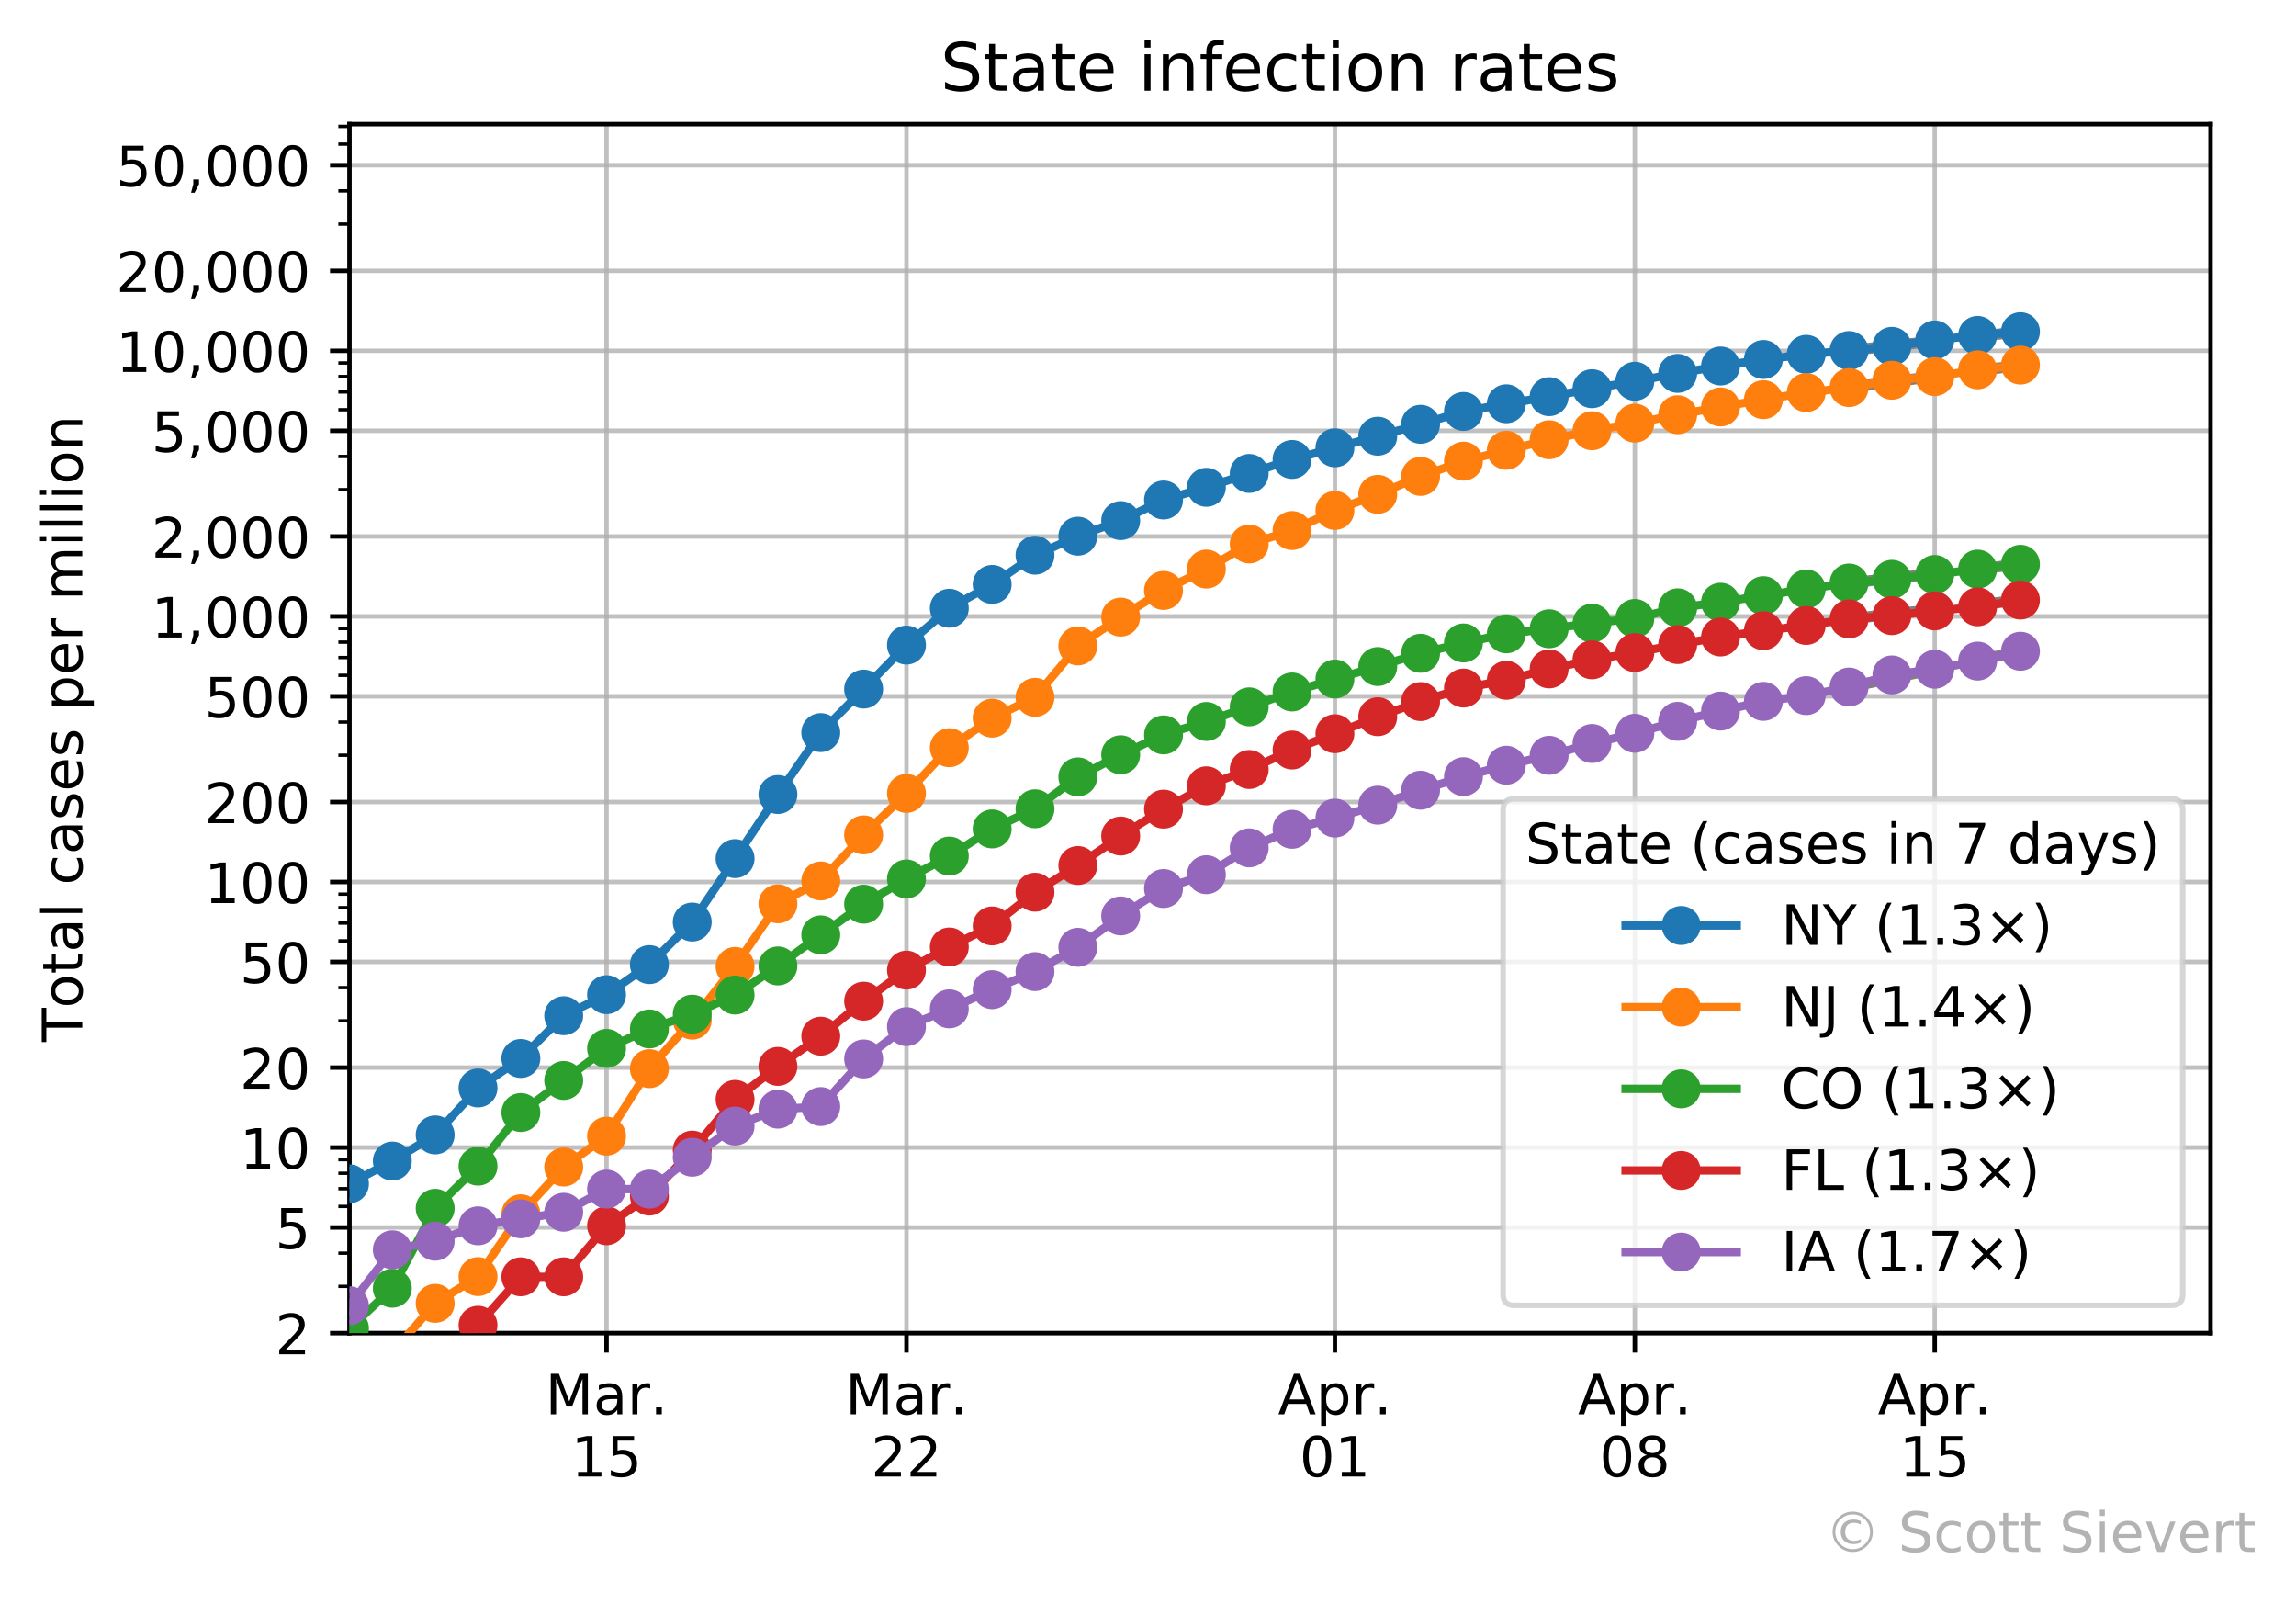 <?xml version="1.0" encoding="utf-8" standalone="no"?>
<!DOCTYPE svg PUBLIC "-//W3C//DTD SVG 1.1//EN"
  "http://www.w3.org/Graphics/SVG/1.1/DTD/svg11.dtd">
<!-- Created with matplotlib (https://matplotlib.org/) -->
<svg height="288.388pt" version="1.1" viewBox="0 0 413.044 288.388" width="413.044pt" xmlns="http://www.w3.org/2000/svg" xmlns:xlink="http://www.w3.org/1999/xlink">
 <defs>
  <style type="text/css">
*{stroke-linecap:butt;stroke-linejoin:round;}
  </style>
 </defs>
 <g id="figure_1">
  <g id="patch_1">
   <path d="M 0 288.388 
L 413.044 288.388 
L 413.044 0 
L 0 0 
z
" style="fill:#ffffff;"/>
  </g>
  <g id="axes_1">
   <g id="patch_2">
    <path d="M 62.869 239.758 
L 397.669 239.758 
L 397.669 22.318 
L 62.869 22.318 
z
" style="fill:#ffffff;"/>
   </g>
   <g id="matplotlib.axis_1">
    <g id="xtick_1">
     <g id="line2d_1">
      <path clip-path="url(#p3c3b498bf7)" d="M 109.115 239.758 
L 109.115 22.318 
" style="fill:none;stroke:#b0b0b0;stroke-linecap:square;stroke-opacity:0.8;stroke-width:0.8;"/>
     </g>
     <g id="line2d_2">
      <defs>
       <path d="M 0 0 
L 0 3.5 
" id="m6033779ea7" style="stroke:#000000;stroke-width:0.8;"/>
      </defs>
      <g>
       <use style="stroke:#000000;stroke-width:0.8;" x="109.115" xlink:href="#m6033779ea7" y="239.758"/>
      </g>
     </g>
     <g id="text_1">
      <!-- Mar. -->
      <defs>
       <path d="M 9.812 72.906 
L 24.516 72.906 
L 43.109 23.297 
L 61.812 72.906 
L 76.516 72.906 
L 76.516 0 
L 66.891 0 
L 66.891 64.016 
L 48.094 14.016 
L 38.188 14.016 
L 19.391 64.016 
L 19.391 0 
L 9.812 0 
z
" id="DejaVuSans-77"/>
       <path d="M 34.281 27.484 
Q 23.391 27.484 19.188 25 
Q 14.984 22.516 14.984 16.5 
Q 14.984 11.719 18.141 8.906 
Q 21.297 6.109 26.703 6.109 
Q 34.188 6.109 38.703 11.406 
Q 43.219 16.703 43.219 25.484 
L 43.219 27.484 
z
M 52.203 31.203 
L 52.203 0 
L 43.219 0 
L 43.219 8.297 
Q 40.141 3.328 35.547 0.953 
Q 30.953 -1.422 24.312 -1.422 
Q 15.922 -1.422 10.953 3.297 
Q 6 8.016 6 15.922 
Q 6 25.141 12.172 29.828 
Q 18.359 34.516 30.609 34.516 
L 43.219 34.516 
L 43.219 35.406 
Q 43.219 41.609 39.141 45 
Q 35.062 48.391 27.688 48.391 
Q 23 48.391 18.547 47.266 
Q 14.109 46.141 10.016 43.891 
L 10.016 52.203 
Q 14.938 54.109 19.578 55.047 
Q 24.219 56 28.609 56 
Q 40.484 56 46.344 49.844 
Q 52.203 43.703 52.203 31.203 
z
" id="DejaVuSans-97"/>
       <path d="M 41.109 46.297 
Q 39.594 47.172 37.812 47.578 
Q 36.031 48 33.891 48 
Q 26.266 48 22.188 43.047 
Q 18.109 38.094 18.109 28.812 
L 18.109 0 
L 9.078 0 
L 9.078 54.688 
L 18.109 54.688 
L 18.109 46.188 
Q 20.953 51.172 25.484 53.578 
Q 30.031 56 36.531 56 
Q 37.453 56 38.578 55.875 
Q 39.703 55.766 41.062 55.516 
z
" id="DejaVuSans-114"/>
       <path d="M 10.688 12.406 
L 21 12.406 
L 21 0 
L 10.688 0 
z
" id="DejaVuSans-46"/>
      </defs>
      <g transform="translate(98.1 254.357)scale(0.1 -0.1)">
       <use xlink:href="#DejaVuSans-77"/>
       <use x="86.279" xlink:href="#DejaVuSans-97"/>
       <use x="147.559" xlink:href="#DejaVuSans-114"/>
       <use x="188.531" xlink:href="#DejaVuSans-46"/>
      </g>
      <!-- 15 -->
      <defs>
       <path d="M 12.406 8.297 
L 28.516 8.297 
L 28.516 63.922 
L 10.984 60.406 
L 10.984 69.391 
L 28.422 72.906 
L 38.281 72.906 
L 38.281 8.297 
L 54.391 8.297 
L 54.391 0 
L 12.406 0 
z
" id="DejaVuSans-49"/>
       <path d="M 10.797 72.906 
L 49.516 72.906 
L 49.516 64.594 
L 19.828 64.594 
L 19.828 46.734 
Q 21.969 47.469 24.109 47.828 
Q 26.266 48.188 28.422 48.188 
Q 40.625 48.188 47.75 41.5 
Q 54.891 34.812 54.891 23.391 
Q 54.891 11.625 47.562 5.094 
Q 40.234 -1.422 26.906 -1.422 
Q 22.312 -1.422 17.547 -0.641 
Q 12.797 0.141 7.719 1.703 
L 7.719 11.625 
Q 12.109 9.234 16.797 8.062 
Q 21.484 6.891 26.703 6.891 
Q 35.156 6.891 40.078 11.328 
Q 45.016 15.766 45.016 23.391 
Q 45.016 31 40.078 35.438 
Q 35.156 39.891 26.703 39.891 
Q 22.75 39.891 18.812 39.016 
Q 14.891 38.141 10.797 36.281 
z
" id="DejaVuSans-53"/>
      </defs>
      <g transform="translate(102.753 265.554)scale(0.1 -0.1)">
       <use xlink:href="#DejaVuSans-49"/>
       <use x="63.623" xlink:href="#DejaVuSans-53"/>
      </g>
     </g>
    </g>
    <g id="xtick_2">
     <g id="line2d_3">
      <path clip-path="url(#p3c3b498bf7)" d="M 163.07 239.758 
L 163.07 22.318 
" style="fill:none;stroke:#b0b0b0;stroke-linecap:square;stroke-opacity:0.8;stroke-width:0.8;"/>
     </g>
     <g id="line2d_4">
      <g>
       <use style="stroke:#000000;stroke-width:0.8;" x="163.07" xlink:href="#m6033779ea7" y="239.758"/>
      </g>
     </g>
     <g id="text_2">
      <!-- Mar. -->
      <g transform="translate(152.054 254.357)scale(0.1 -0.1)">
       <use xlink:href="#DejaVuSans-77"/>
       <use x="86.279" xlink:href="#DejaVuSans-97"/>
       <use x="147.559" xlink:href="#DejaVuSans-114"/>
       <use x="188.531" xlink:href="#DejaVuSans-46"/>
      </g>
      <!-- 22 -->
      <defs>
       <path d="M 19.188 8.297 
L 53.609 8.297 
L 53.609 0 
L 7.328 0 
L 7.328 8.297 
Q 12.938 14.109 22.625 23.891 
Q 32.328 33.688 34.812 36.531 
Q 39.547 41.844 41.422 45.531 
Q 43.312 49.219 43.312 52.781 
Q 43.312 58.594 39.234 62.25 
Q 35.156 65.922 28.609 65.922 
Q 23.969 65.922 18.812 64.312 
Q 13.672 62.703 7.812 59.422 
L 7.812 69.391 
Q 13.766 71.781 18.938 73 
Q 24.125 74.219 28.422 74.219 
Q 39.75 74.219 46.484 68.547 
Q 53.219 62.891 53.219 53.422 
Q 53.219 48.922 51.531 44.891 
Q 49.859 40.875 45.406 35.406 
Q 44.188 33.984 37.641 27.219 
Q 31.109 20.453 19.188 8.297 
z
" id="DejaVuSans-50"/>
      </defs>
      <g transform="translate(156.707 265.554)scale(0.1 -0.1)">
       <use xlink:href="#DejaVuSans-50"/>
       <use x="63.623" xlink:href="#DejaVuSans-50"/>
      </g>
     </g>
    </g>
    <g id="xtick_3">
     <g id="line2d_5">
      <path clip-path="url(#p3c3b498bf7)" d="M 240.147 239.758 
L 240.147 22.318 
" style="fill:none;stroke:#b0b0b0;stroke-linecap:square;stroke-opacity:0.8;stroke-width:0.8;"/>
     </g>
     <g id="line2d_6">
      <g>
       <use style="stroke:#000000;stroke-width:0.8;" x="240.147" xlink:href="#m6033779ea7" y="239.758"/>
      </g>
     </g>
     <g id="text_3">
      <!-- Apr. -->
      <defs>
       <path d="M 34.188 63.188 
L 20.797 26.906 
L 47.609 26.906 
z
M 28.609 72.906 
L 39.797 72.906 
L 67.578 0 
L 57.328 0 
L 50.688 18.703 
L 17.828 18.703 
L 11.188 0 
L 0.781 0 
z
" id="DejaVuSans-65"/>
       <path d="M 18.109 8.203 
L 18.109 -20.797 
L 9.078 -20.797 
L 9.078 54.688 
L 18.109 54.688 
L 18.109 46.391 
Q 20.953 51.266 25.266 53.625 
Q 29.594 56 35.594 56 
Q 45.562 56 51.781 48.094 
Q 58.016 40.188 58.016 27.297 
Q 58.016 14.406 51.781 6.484 
Q 45.562 -1.422 35.594 -1.422 
Q 29.594 -1.422 25.266 0.953 
Q 20.953 3.328 18.109 8.203 
z
M 48.688 27.297 
Q 48.688 37.203 44.609 42.844 
Q 40.531 48.484 33.406 48.484 
Q 26.266 48.484 22.188 42.844 
Q 18.109 37.203 18.109 27.297 
Q 18.109 17.391 22.188 11.75 
Q 26.266 6.109 33.406 6.109 
Q 40.531 6.109 44.609 11.75 
Q 48.688 17.391 48.688 27.297 
z
" id="DejaVuSans-112"/>
      </defs>
      <g transform="translate(229.915 254.357)scale(0.1 -0.1)">
       <use xlink:href="#DejaVuSans-65"/>
       <use x="68.408" xlink:href="#DejaVuSans-112"/>
       <use x="131.885" xlink:href="#DejaVuSans-114"/>
       <use x="172.857" xlink:href="#DejaVuSans-46"/>
      </g>
      <!-- 01 -->
      <defs>
       <path d="M 31.781 66.406 
Q 24.172 66.406 20.328 58.906 
Q 16.5 51.422 16.5 36.375 
Q 16.5 21.391 20.328 13.891 
Q 24.172 6.391 31.781 6.391 
Q 39.453 6.391 43.281 13.891 
Q 47.125 21.391 47.125 36.375 
Q 47.125 51.422 43.281 58.906 
Q 39.453 66.406 31.781 66.406 
z
M 31.781 74.219 
Q 44.047 74.219 50.516 64.516 
Q 56.984 54.828 56.984 36.375 
Q 56.984 17.969 50.516 8.266 
Q 44.047 -1.422 31.781 -1.422 
Q 19.531 -1.422 13.062 8.266 
Q 6.594 17.969 6.594 36.375 
Q 6.594 54.828 13.062 64.516 
Q 19.531 74.219 31.781 74.219 
z
" id="DejaVuSans-48"/>
      </defs>
      <g transform="translate(233.785 265.554)scale(0.1 -0.1)">
       <use xlink:href="#DejaVuSans-48"/>
       <use x="63.623" xlink:href="#DejaVuSans-49"/>
      </g>
     </g>
    </g>
    <g id="xtick_4">
     <g id="line2d_7">
      <path clip-path="url(#p3c3b498bf7)" d="M 294.102 239.758 
L 294.102 22.318 
" style="fill:none;stroke:#b0b0b0;stroke-linecap:square;stroke-opacity:0.8;stroke-width:0.8;"/>
     </g>
     <g id="line2d_8">
      <g>
       <use style="stroke:#000000;stroke-width:0.8;" x="294.102" xlink:href="#m6033779ea7" y="239.758"/>
      </g>
     </g>
     <g id="text_4">
      <!-- Apr. -->
      <g transform="translate(283.87 254.357)scale(0.1 -0.1)">
       <use xlink:href="#DejaVuSans-65"/>
       <use x="68.408" xlink:href="#DejaVuSans-112"/>
       <use x="131.885" xlink:href="#DejaVuSans-114"/>
       <use x="172.857" xlink:href="#DejaVuSans-46"/>
      </g>
      <!-- 08 -->
      <defs>
       <path d="M 31.781 34.625 
Q 24.75 34.625 20.719 30.859 
Q 16.703 27.094 16.703 20.516 
Q 16.703 13.922 20.719 10.156 
Q 24.75 6.391 31.781 6.391 
Q 38.812 6.391 42.859 10.172 
Q 46.922 13.969 46.922 20.516 
Q 46.922 27.094 42.891 30.859 
Q 38.875 34.625 31.781 34.625 
z
M 21.922 38.812 
Q 15.578 40.375 12.031 44.719 
Q 8.5 49.078 8.5 55.328 
Q 8.5 64.062 14.719 69.141 
Q 20.953 74.219 31.781 74.219 
Q 42.672 74.219 48.875 69.141 
Q 55.078 64.062 55.078 55.328 
Q 55.078 49.078 51.531 44.719 
Q 48 40.375 41.703 38.812 
Q 48.828 37.156 52.797 32.312 
Q 56.781 27.484 56.781 20.516 
Q 56.781 9.906 50.312 4.234 
Q 43.844 -1.422 31.781 -1.422 
Q 19.734 -1.422 13.25 4.234 
Q 6.781 9.906 6.781 20.516 
Q 6.781 27.484 10.781 32.312 
Q 14.797 37.156 21.922 38.812 
z
M 18.312 54.391 
Q 18.312 48.734 21.844 45.562 
Q 25.391 42.391 31.781 42.391 
Q 38.141 42.391 41.719 45.562 
Q 45.312 48.734 45.312 54.391 
Q 45.312 60.062 41.719 63.234 
Q 38.141 66.406 31.781 66.406 
Q 25.391 66.406 21.844 63.234 
Q 18.312 60.062 18.312 54.391 
z
" id="DejaVuSans-56"/>
      </defs>
      <g transform="translate(287.739 265.554)scale(0.1 -0.1)">
       <use xlink:href="#DejaVuSans-48"/>
       <use x="63.623" xlink:href="#DejaVuSans-56"/>
      </g>
     </g>
    </g>
    <g id="xtick_5">
     <g id="line2d_9">
      <path clip-path="url(#p3c3b498bf7)" d="M 348.056 239.758 
L 348.056 22.318 
" style="fill:none;stroke:#b0b0b0;stroke-linecap:square;stroke-opacity:0.8;stroke-width:0.8;"/>
     </g>
     <g id="line2d_10">
      <g>
       <use style="stroke:#000000;stroke-width:0.8;" x="348.056" xlink:href="#m6033779ea7" y="239.758"/>
      </g>
     </g>
     <g id="text_5">
      <!-- Apr. -->
      <g transform="translate(337.824 254.357)scale(0.1 -0.1)">
       <use xlink:href="#DejaVuSans-65"/>
       <use x="68.408" xlink:href="#DejaVuSans-112"/>
       <use x="131.885" xlink:href="#DejaVuSans-114"/>
       <use x="172.857" xlink:href="#DejaVuSans-46"/>
      </g>
      <!-- 15 -->
      <g transform="translate(341.694 265.554)scale(0.1 -0.1)">
       <use xlink:href="#DejaVuSans-49"/>
       <use x="63.623" xlink:href="#DejaVuSans-53"/>
      </g>
     </g>
    </g>
   </g>
   <g id="matplotlib.axis_2">
    <g id="ytick_1">
     <g id="line2d_11">
      <path clip-path="url(#p3c3b498bf7)" d="M 62.869 239.758 
L 397.669 239.758 
" style="fill:none;stroke:#b0b0b0;stroke-linecap:square;stroke-opacity:0.8;stroke-width:0.8;"/>
     </g>
     <g id="line2d_12">
      <defs>
       <path d="M 0 0 
L -3.5 0 
" id="m82055708d4" style="stroke:#000000;stroke-width:0.8;"/>
      </defs>
      <g>
       <use style="stroke:#000000;stroke-width:0.8;" x="62.869" xlink:href="#m82055708d4" y="239.758"/>
      </g>
     </g>
     <g id="text_6">
      <!-- 2 -->
      <g transform="translate(49.506 243.557)scale(0.1 -0.1)">
       <use xlink:href="#DejaVuSans-50"/>
      </g>
     </g>
    </g>
    <g id="ytick_2">
     <g id="line2d_13">
      <path clip-path="url(#p3c3b498bf7)" d="M 62.869 220.752 
L 397.669 220.752 
" style="fill:none;stroke:#b0b0b0;stroke-linecap:square;stroke-opacity:0.8;stroke-width:0.8;"/>
     </g>
     <g id="line2d_14">
      <g>
       <use style="stroke:#000000;stroke-width:0.8;" x="62.869" xlink:href="#m82055708d4" y="220.752"/>
      </g>
     </g>
     <g id="text_7">
      <!-- 5 -->
      <g transform="translate(49.506 224.551)scale(0.1 -0.1)">
       <use xlink:href="#DejaVuSans-53"/>
      </g>
     </g>
    </g>
    <g id="ytick_3">
     <g id="line2d_15">
      <path clip-path="url(#p3c3b498bf7)" d="M 62.869 206.375 
L 397.669 206.375 
" style="fill:none;stroke:#b0b0b0;stroke-linecap:square;stroke-opacity:0.8;stroke-width:0.8;"/>
     </g>
     <g id="line2d_16">
      <g>
       <use style="stroke:#000000;stroke-width:0.8;" x="62.869" xlink:href="#m82055708d4" y="206.375"/>
      </g>
     </g>
     <g id="text_8">
      <!-- 10 -->
      <g transform="translate(43.144 210.174)scale(0.1 -0.1)">
       <use xlink:href="#DejaVuSans-49"/>
       <use x="63.623" xlink:href="#DejaVuSans-48"/>
      </g>
     </g>
    </g>
    <g id="ytick_4">
     <g id="line2d_17">
      <path clip-path="url(#p3c3b498bf7)" d="M 62.869 191.997 
L 397.669 191.997 
" style="fill:none;stroke:#b0b0b0;stroke-linecap:square;stroke-opacity:0.8;stroke-width:0.8;"/>
     </g>
     <g id="line2d_18">
      <g>
       <use style="stroke:#000000;stroke-width:0.8;" x="62.869" xlink:href="#m82055708d4" y="191.997"/>
      </g>
     </g>
     <g id="text_9">
      <!-- 20 -->
      <g transform="translate(43.144 195.796)scale(0.1 -0.1)">
       <use xlink:href="#DejaVuSans-50"/>
       <use x="63.623" xlink:href="#DejaVuSans-48"/>
      </g>
     </g>
    </g>
    <g id="ytick_5">
     <g id="line2d_19">
      <path clip-path="url(#p3c3b498bf7)" d="M 62.869 172.991 
L 397.669 172.991 
" style="fill:none;stroke:#b0b0b0;stroke-linecap:square;stroke-opacity:0.8;stroke-width:0.8;"/>
     </g>
     <g id="line2d_20">
      <g>
       <use style="stroke:#000000;stroke-width:0.8;" x="62.869" xlink:href="#m82055708d4" y="172.991"/>
      </g>
     </g>
     <g id="text_10">
      <!-- 50 -->
      <g transform="translate(43.144 176.79)scale(0.1 -0.1)">
       <use xlink:href="#DejaVuSans-53"/>
       <use x="63.623" xlink:href="#DejaVuSans-48"/>
      </g>
     </g>
    </g>
    <g id="ytick_6">
     <g id="line2d_21">
      <path clip-path="url(#p3c3b498bf7)" d="M 62.869 158.614 
L 397.669 158.614 
" style="fill:none;stroke:#b0b0b0;stroke-linecap:square;stroke-opacity:0.8;stroke-width:0.8;"/>
     </g>
     <g id="line2d_22">
      <g>
       <use style="stroke:#000000;stroke-width:0.8;" x="62.869" xlink:href="#m82055708d4" y="158.614"/>
      </g>
     </g>
     <g id="text_11">
      <!-- 100 -->
      <g transform="translate(36.781 162.413)scale(0.1 -0.1)">
       <use xlink:href="#DejaVuSans-49"/>
       <use x="63.623" xlink:href="#DejaVuSans-48"/>
       <use x="127.246" xlink:href="#DejaVuSans-48"/>
      </g>
     </g>
    </g>
    <g id="ytick_7">
     <g id="line2d_23">
      <path clip-path="url(#p3c3b498bf7)" d="M 62.869 144.236 
L 397.669 144.236 
" style="fill:none;stroke:#b0b0b0;stroke-linecap:square;stroke-opacity:0.8;stroke-width:0.8;"/>
     </g>
     <g id="line2d_24">
      <g>
       <use style="stroke:#000000;stroke-width:0.8;" x="62.869" xlink:href="#m82055708d4" y="144.236"/>
      </g>
     </g>
     <g id="text_12">
      <!-- 200 -->
      <g transform="translate(36.781 148.036)scale(0.1 -0.1)">
       <use xlink:href="#DejaVuSans-50"/>
       <use x="63.623" xlink:href="#DejaVuSans-48"/>
       <use x="127.246" xlink:href="#DejaVuSans-48"/>
      </g>
     </g>
    </g>
    <g id="ytick_8">
     <g id="line2d_25">
      <path clip-path="url(#p3c3b498bf7)" d="M 62.869 125.23 
L 397.669 125.23 
" style="fill:none;stroke:#b0b0b0;stroke-linecap:square;stroke-opacity:0.8;stroke-width:0.8;"/>
     </g>
     <g id="line2d_26">
      <g>
       <use style="stroke:#000000;stroke-width:0.8;" x="62.869" xlink:href="#m82055708d4" y="125.23"/>
      </g>
     </g>
     <g id="text_13">
      <!-- 500 -->
      <g transform="translate(36.781 129.03)scale(0.1 -0.1)">
       <use xlink:href="#DejaVuSans-53"/>
       <use x="63.623" xlink:href="#DejaVuSans-48"/>
       <use x="127.246" xlink:href="#DejaVuSans-48"/>
      </g>
     </g>
    </g>
    <g id="ytick_9">
     <g id="line2d_27">
      <path clip-path="url(#p3c3b498bf7)" d="M 62.869 110.853 
L 397.669 110.853 
" style="fill:none;stroke:#b0b0b0;stroke-linecap:square;stroke-opacity:0.8;stroke-width:0.8;"/>
     </g>
     <g id="line2d_28">
      <g>
       <use style="stroke:#000000;stroke-width:0.8;" x="62.869" xlink:href="#m82055708d4" y="110.853"/>
      </g>
     </g>
     <g id="text_14">
      <!-- 1,000 -->
      <defs>
       <path d="M 11.719 12.406 
L 22.016 12.406 
L 22.016 4 
L 14.016 -11.625 
L 7.719 -11.625 
L 11.719 4 
z
" id="DejaVuSans-44"/>
      </defs>
      <g transform="translate(27.241 114.652)scale(0.1 -0.1)">
       <use xlink:href="#DejaVuSans-49"/>
       <use x="63.623" xlink:href="#DejaVuSans-44"/>
       <use x="95.41" xlink:href="#DejaVuSans-48"/>
       <use x="159.033" xlink:href="#DejaVuSans-48"/>
       <use x="222.656" xlink:href="#DejaVuSans-48"/>
      </g>
     </g>
    </g>
    <g id="ytick_10">
     <g id="line2d_29">
      <path clip-path="url(#p3c3b498bf7)" d="M 62.869 96.475 
L 397.669 96.475 
" style="fill:none;stroke:#b0b0b0;stroke-linecap:square;stroke-opacity:0.8;stroke-width:0.8;"/>
     </g>
     <g id="line2d_30">
      <g>
       <use style="stroke:#000000;stroke-width:0.8;" x="62.869" xlink:href="#m82055708d4" y="96.475"/>
      </g>
     </g>
     <g id="text_15">
      <!-- 2,000 -->
      <g transform="translate(27.241 100.275)scale(0.1 -0.1)">
       <use xlink:href="#DejaVuSans-50"/>
       <use x="63.623" xlink:href="#DejaVuSans-44"/>
       <use x="95.41" xlink:href="#DejaVuSans-48"/>
       <use x="159.033" xlink:href="#DejaVuSans-48"/>
       <use x="222.656" xlink:href="#DejaVuSans-48"/>
      </g>
     </g>
    </g>
    <g id="ytick_11">
     <g id="line2d_31">
      <path clip-path="url(#p3c3b498bf7)" d="M 62.869 77.469 
L 397.669 77.469 
" style="fill:none;stroke:#b0b0b0;stroke-linecap:square;stroke-opacity:0.8;stroke-width:0.8;"/>
     </g>
     <g id="line2d_32">
      <g>
       <use style="stroke:#000000;stroke-width:0.8;" x="62.869" xlink:href="#m82055708d4" y="77.469"/>
      </g>
     </g>
     <g id="text_16">
      <!-- 5,000 -->
      <g transform="translate(27.241 81.269)scale(0.1 -0.1)">
       <use xlink:href="#DejaVuSans-53"/>
       <use x="63.623" xlink:href="#DejaVuSans-44"/>
       <use x="95.41" xlink:href="#DejaVuSans-48"/>
       <use x="159.033" xlink:href="#DejaVuSans-48"/>
       <use x="222.656" xlink:href="#DejaVuSans-48"/>
      </g>
     </g>
    </g>
    <g id="ytick_12">
     <g id="line2d_33">
      <path clip-path="url(#p3c3b498bf7)" d="M 62.869 63.092 
L 397.669 63.092 
" style="fill:none;stroke:#b0b0b0;stroke-linecap:square;stroke-opacity:0.8;stroke-width:0.8;"/>
     </g>
     <g id="line2d_34">
      <g>
       <use style="stroke:#000000;stroke-width:0.8;" x="62.869" xlink:href="#m82055708d4" y="63.092"/>
      </g>
     </g>
     <g id="text_17">
      <!-- 10,000 -->
      <g transform="translate(20.878 66.891)scale(0.1 -0.1)">
       <use xlink:href="#DejaVuSans-49"/>
       <use x="63.623" xlink:href="#DejaVuSans-48"/>
       <use x="127.246" xlink:href="#DejaVuSans-44"/>
       <use x="159.033" xlink:href="#DejaVuSans-48"/>
       <use x="222.656" xlink:href="#DejaVuSans-48"/>
       <use x="286.279" xlink:href="#DejaVuSans-48"/>
      </g>
     </g>
    </g>
    <g id="ytick_13">
     <g id="line2d_35">
      <path clip-path="url(#p3c3b498bf7)" d="M 62.869 48.714 
L 397.669 48.714 
" style="fill:none;stroke:#b0b0b0;stroke-linecap:square;stroke-opacity:0.8;stroke-width:0.8;"/>
     </g>
     <g id="line2d_36">
      <g>
       <use style="stroke:#000000;stroke-width:0.8;" x="62.869" xlink:href="#m82055708d4" y="48.714"/>
      </g>
     </g>
     <g id="text_18">
      <!-- 20,000 -->
      <g transform="translate(20.878 52.514)scale(0.1 -0.1)">
       <use xlink:href="#DejaVuSans-50"/>
       <use x="63.623" xlink:href="#DejaVuSans-48"/>
       <use x="127.246" xlink:href="#DejaVuSans-44"/>
       <use x="159.033" xlink:href="#DejaVuSans-48"/>
       <use x="222.656" xlink:href="#DejaVuSans-48"/>
       <use x="286.279" xlink:href="#DejaVuSans-48"/>
      </g>
     </g>
    </g>
    <g id="ytick_14">
     <g id="line2d_37">
      <path clip-path="url(#p3c3b498bf7)" d="M 62.869 29.708 
L 397.669 29.708 
" style="fill:none;stroke:#b0b0b0;stroke-linecap:square;stroke-opacity:0.8;stroke-width:0.8;"/>
     </g>
     <g id="line2d_38">
      <g>
       <use style="stroke:#000000;stroke-width:0.8;" x="62.869" xlink:href="#m82055708d4" y="29.708"/>
      </g>
     </g>
     <g id="text_19">
      <!-- 50,000 -->
      <g transform="translate(20.878 33.508)scale(0.1 -0.1)">
       <use xlink:href="#DejaVuSans-53"/>
       <use x="63.623" xlink:href="#DejaVuSans-48"/>
       <use x="127.246" xlink:href="#DejaVuSans-44"/>
       <use x="159.033" xlink:href="#DejaVuSans-48"/>
       <use x="222.656" xlink:href="#DejaVuSans-48"/>
       <use x="286.279" xlink:href="#DejaVuSans-48"/>
      </g>
     </g>
    </g>
    <g id="ytick_15">
     <g id="line2d_39">
      <defs>
       <path d="M 0 0 
L -2 0 
" id="m5c6d24c22b" style="stroke:#000000;stroke-width:0.6;"/>
      </defs>
      <g>
       <use style="stroke:#000000;stroke-width:0.6;" x="62.869" xlink:href="#m5c6d24c22b" y="231.348"/>
      </g>
     </g>
    </g>
    <g id="ytick_16">
     <g id="line2d_40">
      <g>
       <use style="stroke:#000000;stroke-width:0.6;" x="62.869" xlink:href="#m5c6d24c22b" y="225.381"/>
      </g>
     </g>
    </g>
    <g id="ytick_17">
     <g id="line2d_41">
      <g>
       <use style="stroke:#000000;stroke-width:0.6;" x="62.869" xlink:href="#m5c6d24c22b" y="216.97"/>
      </g>
     </g>
    </g>
    <g id="ytick_18">
     <g id="line2d_42">
      <g>
       <use style="stroke:#000000;stroke-width:0.6;" x="62.869" xlink:href="#m5c6d24c22b" y="213.773"/>
      </g>
     </g>
    </g>
    <g id="ytick_19">
     <g id="line2d_43">
      <g>
       <use style="stroke:#000000;stroke-width:0.6;" x="62.869" xlink:href="#m5c6d24c22b" y="211.003"/>
      </g>
     </g>
    </g>
    <g id="ytick_20">
     <g id="line2d_44">
      <g>
       <use style="stroke:#000000;stroke-width:0.6;" x="62.869" xlink:href="#m5c6d24c22b" y="208.56"/>
      </g>
     </g>
    </g>
    <g id="ytick_21">
     <g id="line2d_45">
      <g>
       <use style="stroke:#000000;stroke-width:0.6;" x="62.869" xlink:href="#m5c6d24c22b" y="183.587"/>
      </g>
     </g>
    </g>
    <g id="ytick_22">
     <g id="line2d_46">
      <g>
       <use style="stroke:#000000;stroke-width:0.6;" x="62.869" xlink:href="#m5c6d24c22b" y="177.62"/>
      </g>
     </g>
    </g>
    <g id="ytick_23">
     <g id="line2d_47">
      <g>
       <use style="stroke:#000000;stroke-width:0.6;" x="62.869" xlink:href="#m5c6d24c22b" y="169.209"/>
      </g>
     </g>
    </g>
    <g id="ytick_24">
     <g id="line2d_48">
      <g>
       <use style="stroke:#000000;stroke-width:0.6;" x="62.869" xlink:href="#m5c6d24c22b" y="166.012"/>
      </g>
     </g>
    </g>
    <g id="ytick_25">
     <g id="line2d_49">
      <g>
       <use style="stroke:#000000;stroke-width:0.6;" x="62.869" xlink:href="#m5c6d24c22b" y="163.242"/>
      </g>
     </g>
    </g>
    <g id="ytick_26">
     <g id="line2d_50">
      <g>
       <use style="stroke:#000000;stroke-width:0.6;" x="62.869" xlink:href="#m5c6d24c22b" y="160.799"/>
      </g>
     </g>
    </g>
    <g id="ytick_27">
     <g id="line2d_51">
      <g>
       <use style="stroke:#000000;stroke-width:0.6;" x="62.869" xlink:href="#m5c6d24c22b" y="135.826"/>
      </g>
     </g>
    </g>
    <g id="ytick_28">
     <g id="line2d_52">
      <g>
       <use style="stroke:#000000;stroke-width:0.6;" x="62.869" xlink:href="#m5c6d24c22b" y="129.859"/>
      </g>
     </g>
    </g>
    <g id="ytick_29">
     <g id="line2d_53">
      <g>
       <use style="stroke:#000000;stroke-width:0.6;" x="62.869" xlink:href="#m5c6d24c22b" y="121.449"/>
      </g>
     </g>
    </g>
    <g id="ytick_30">
     <g id="line2d_54">
      <g>
       <use style="stroke:#000000;stroke-width:0.6;" x="62.869" xlink:href="#m5c6d24c22b" y="118.251"/>
      </g>
     </g>
    </g>
    <g id="ytick_31">
     <g id="line2d_55">
      <g>
       <use style="stroke:#000000;stroke-width:0.6;" x="62.869" xlink:href="#m5c6d24c22b" y="115.481"/>
      </g>
     </g>
    </g>
    <g id="ytick_32">
     <g id="line2d_56">
      <g>
       <use style="stroke:#000000;stroke-width:0.6;" x="62.869" xlink:href="#m5c6d24c22b" y="113.038"/>
      </g>
     </g>
    </g>
    <g id="ytick_33">
     <g id="line2d_57">
      <g>
       <use style="stroke:#000000;stroke-width:0.6;" x="62.869" xlink:href="#m5c6d24c22b" y="88.065"/>
      </g>
     </g>
    </g>
    <g id="ytick_34">
     <g id="line2d_58">
      <g>
       <use style="stroke:#000000;stroke-width:0.6;" x="62.869" xlink:href="#m5c6d24c22b" y="82.098"/>
      </g>
     </g>
    </g>
    <g id="ytick_35">
     <g id="line2d_59">
      <g>
       <use style="stroke:#000000;stroke-width:0.6;" x="62.869" xlink:href="#m5c6d24c22b" y="73.688"/>
      </g>
     </g>
    </g>
    <g id="ytick_36">
     <g id="line2d_60">
      <g>
       <use style="stroke:#000000;stroke-width:0.6;" x="62.869" xlink:href="#m5c6d24c22b" y="70.49"/>
      </g>
     </g>
    </g>
    <g id="ytick_37">
     <g id="line2d_61">
      <g>
       <use style="stroke:#000000;stroke-width:0.6;" x="62.869" xlink:href="#m5c6d24c22b" y="67.72"/>
      </g>
     </g>
    </g>
    <g id="ytick_38">
     <g id="line2d_62">
      <g>
       <use style="stroke:#000000;stroke-width:0.6;" x="62.869" xlink:href="#m5c6d24c22b" y="65.277"/>
      </g>
     </g>
    </g>
    <g id="ytick_39">
     <g id="line2d_63">
      <g>
       <use style="stroke:#000000;stroke-width:0.6;" x="62.869" xlink:href="#m5c6d24c22b" y="40.304"/>
      </g>
     </g>
    </g>
    <g id="ytick_40">
     <g id="line2d_64">
      <g>
       <use style="stroke:#000000;stroke-width:0.6;" x="62.869" xlink:href="#m5c6d24c22b" y="34.337"/>
      </g>
     </g>
    </g>
    <g id="ytick_41">
     <g id="line2d_65">
      <g>
       <use style="stroke:#000000;stroke-width:0.6;" x="62.869" xlink:href="#m5c6d24c22b" y="25.927"/>
      </g>
     </g>
    </g>
    <g id="ytick_42">
     <g id="line2d_66">
      <g>
       <use style="stroke:#000000;stroke-width:0.6;" x="62.869" xlink:href="#m5c6d24c22b" y="22.729"/>
      </g>
     </g>
    </g>
    <g id="text_20">
     <!-- Total cases per million -->
     <defs>
      <path d="M -0.297 72.906 
L 61.375 72.906 
L 61.375 64.594 
L 35.5 64.594 
L 35.5 0 
L 25.594 0 
L 25.594 64.594 
L -0.297 64.594 
z
" id="DejaVuSans-84"/>
      <path d="M 30.609 48.391 
Q 23.391 48.391 19.188 42.75 
Q 14.984 37.109 14.984 27.297 
Q 14.984 17.484 19.156 11.844 
Q 23.344 6.203 30.609 6.203 
Q 37.797 6.203 41.984 11.859 
Q 46.188 17.531 46.188 27.297 
Q 46.188 37.016 41.984 42.703 
Q 37.797 48.391 30.609 48.391 
z
M 30.609 56 
Q 42.328 56 49.016 48.375 
Q 55.719 40.766 55.719 27.297 
Q 55.719 13.875 49.016 6.219 
Q 42.328 -1.422 30.609 -1.422 
Q 18.844 -1.422 12.172 6.219 
Q 5.516 13.875 5.516 27.297 
Q 5.516 40.766 12.172 48.375 
Q 18.844 56 30.609 56 
z
" id="DejaVuSans-111"/>
      <path d="M 18.312 70.219 
L 18.312 54.688 
L 36.812 54.688 
L 36.812 47.703 
L 18.312 47.703 
L 18.312 18.016 
Q 18.312 11.328 20.141 9.422 
Q 21.969 7.516 27.594 7.516 
L 36.812 7.516 
L 36.812 0 
L 27.594 0 
Q 17.188 0 13.234 3.875 
Q 9.281 7.766 9.281 18.016 
L 9.281 47.703 
L 2.688 47.703 
L 2.688 54.688 
L 9.281 54.688 
L 9.281 70.219 
z
" id="DejaVuSans-116"/>
      <path d="M 9.422 75.984 
L 18.406 75.984 
L 18.406 0 
L 9.422 0 
z
" id="DejaVuSans-108"/>
      <path id="DejaVuSans-32"/>
      <path d="M 48.781 52.594 
L 48.781 44.188 
Q 44.969 46.297 41.141 47.344 
Q 37.312 48.391 33.406 48.391 
Q 24.656 48.391 19.812 42.844 
Q 14.984 37.312 14.984 27.297 
Q 14.984 17.281 19.812 11.734 
Q 24.656 6.203 33.406 6.203 
Q 37.312 6.203 41.141 7.25 
Q 44.969 8.297 48.781 10.406 
L 48.781 2.094 
Q 45.016 0.344 40.984 -0.531 
Q 36.969 -1.422 32.422 -1.422 
Q 20.062 -1.422 12.781 6.344 
Q 5.516 14.109 5.516 27.297 
Q 5.516 40.672 12.859 48.328 
Q 20.219 56 33.016 56 
Q 37.156 56 41.109 55.141 
Q 45.062 54.297 48.781 52.594 
z
" id="DejaVuSans-99"/>
      <path d="M 44.281 53.078 
L 44.281 44.578 
Q 40.484 46.531 36.375 47.5 
Q 32.281 48.484 27.875 48.484 
Q 21.188 48.484 17.844 46.438 
Q 14.5 44.391 14.5 40.281 
Q 14.5 37.156 16.891 35.375 
Q 19.281 33.594 26.516 31.984 
L 29.594 31.297 
Q 39.156 29.25 43.188 25.516 
Q 47.219 21.781 47.219 15.094 
Q 47.219 7.469 41.188 3.016 
Q 35.156 -1.422 24.609 -1.422 
Q 20.219 -1.422 15.453 -0.562 
Q 10.688 0.297 5.422 2 
L 5.422 11.281 
Q 10.406 8.688 15.234 7.391 
Q 20.062 6.109 24.812 6.109 
Q 31.156 6.109 34.562 8.281 
Q 37.984 10.453 37.984 14.406 
Q 37.984 18.062 35.516 20.016 
Q 33.062 21.969 24.703 23.781 
L 21.578 24.516 
Q 13.234 26.266 9.516 29.906 
Q 5.812 33.547 5.812 39.891 
Q 5.812 47.609 11.281 51.797 
Q 16.75 56 26.812 56 
Q 31.781 56 36.172 55.266 
Q 40.578 54.547 44.281 53.078 
z
" id="DejaVuSans-115"/>
      <path d="M 56.203 29.594 
L 56.203 25.203 
L 14.891 25.203 
Q 15.484 15.922 20.484 11.062 
Q 25.484 6.203 34.422 6.203 
Q 39.594 6.203 44.453 7.469 
Q 49.312 8.734 54.109 11.281 
L 54.109 2.781 
Q 49.266 0.734 44.188 -0.344 
Q 39.109 -1.422 33.891 -1.422 
Q 20.797 -1.422 13.156 6.188 
Q 5.516 13.812 5.516 26.812 
Q 5.516 40.234 12.766 48.109 
Q 20.016 56 32.328 56 
Q 43.359 56 49.781 48.891 
Q 56.203 41.797 56.203 29.594 
z
M 47.219 32.234 
Q 47.125 39.594 43.094 43.984 
Q 39.062 48.391 32.422 48.391 
Q 24.906 48.391 20.391 44.141 
Q 15.875 39.891 15.188 32.172 
z
" id="DejaVuSans-101"/>
      <path d="M 52 44.188 
Q 55.375 50.25 60.062 53.125 
Q 64.75 56 71.094 56 
Q 79.641 56 84.281 50.016 
Q 88.922 44.047 88.922 33.016 
L 88.922 0 
L 79.891 0 
L 79.891 32.719 
Q 79.891 40.578 77.094 44.375 
Q 74.312 48.188 68.609 48.188 
Q 61.625 48.188 57.562 43.547 
Q 53.516 38.922 53.516 30.906 
L 53.516 0 
L 44.484 0 
L 44.484 32.719 
Q 44.484 40.625 41.703 44.406 
Q 38.922 48.188 33.109 48.188 
Q 26.219 48.188 22.156 43.531 
Q 18.109 38.875 18.109 30.906 
L 18.109 0 
L 9.078 0 
L 9.078 54.688 
L 18.109 54.688 
L 18.109 46.188 
Q 21.188 51.219 25.484 53.609 
Q 29.781 56 35.688 56 
Q 41.656 56 45.828 52.969 
Q 50 49.953 52 44.188 
z
" id="DejaVuSans-109"/>
      <path d="M 9.422 54.688 
L 18.406 54.688 
L 18.406 0 
L 9.422 0 
z
M 9.422 75.984 
L 18.406 75.984 
L 18.406 64.594 
L 9.422 64.594 
z
" id="DejaVuSans-105"/>
      <path d="M 54.891 33.016 
L 54.891 0 
L 45.906 0 
L 45.906 32.719 
Q 45.906 40.484 42.875 44.328 
Q 39.844 48.188 33.797 48.188 
Q 26.516 48.188 22.312 43.547 
Q 18.109 38.922 18.109 30.906 
L 18.109 0 
L 9.078 0 
L 9.078 54.688 
L 18.109 54.688 
L 18.109 46.188 
Q 21.344 51.125 25.703 53.562 
Q 30.078 56 35.797 56 
Q 45.219 56 50.047 50.172 
Q 54.891 44.344 54.891 33.016 
z
" id="DejaVuSans-110"/>
     </defs>
     <g transform="translate(14.798 187.379)rotate(-90)scale(0.1 -0.1)">
      <use xlink:href="#DejaVuSans-84"/>
      <use x="60.818" xlink:href="#DejaVuSans-111"/>
      <use x="122" xlink:href="#DejaVuSans-116"/>
      <use x="161.209" xlink:href="#DejaVuSans-97"/>
      <use x="222.488" xlink:href="#DejaVuSans-108"/>
      <use x="250.271" xlink:href="#DejaVuSans-32"/>
      <use x="282.059" xlink:href="#DejaVuSans-99"/>
      <use x="337.039" xlink:href="#DejaVuSans-97"/>
      <use x="398.318" xlink:href="#DejaVuSans-115"/>
      <use x="450.418" xlink:href="#DejaVuSans-101"/>
      <use x="511.941" xlink:href="#DejaVuSans-115"/>
      <use x="564.041" xlink:href="#DejaVuSans-32"/>
      <use x="595.828" xlink:href="#DejaVuSans-112"/>
      <use x="659.305" xlink:href="#DejaVuSans-101"/>
      <use x="720.828" xlink:href="#DejaVuSans-114"/>
      <use x="761.941" xlink:href="#DejaVuSans-32"/>
      <use x="793.729" xlink:href="#DejaVuSans-109"/>
      <use x="891.141" xlink:href="#DejaVuSans-105"/>
      <use x="918.924" xlink:href="#DejaVuSans-108"/>
      <use x="946.707" xlink:href="#DejaVuSans-108"/>
      <use x="974.49" xlink:href="#DejaVuSans-105"/>
      <use x="1002.273" xlink:href="#DejaVuSans-111"/>
      <use x="1063.455" xlink:href="#DejaVuSans-110"/>
     </g>
    </g>
   </g>
   <g id="line2d_67">
    <path clip-path="url(#p3c3b498bf7)" d="M 332.641 63.039 
L 340.348 62.192 
L 348.056 61.345 
L 355.764 60.498 
L 363.472 59.651 
" style="fill:none;stroke:#7f7f7f;stroke-dasharray:7.4,3.2;stroke-dashoffset:0;stroke-width:2;"/>
   </g>
   <g id="line2d_68">
    <path clip-path="url(#p3c3b498bf7)" d="M 332.641 69.702 
L 340.348 68.692 
L 348.056 67.682 
L 355.764 66.673 
L 363.472 65.663 
" style="fill:none;stroke:#7f7f7f;stroke-dasharray:7.4,3.2;stroke-dashoffset:0;stroke-width:2;"/>
   </g>
   <g id="line2d_69">
    <path clip-path="url(#p3c3b498bf7)" d="M 332.641 104.851 
L 340.348 104.009 
L 348.056 103.167 
L 355.764 102.325 
L 363.472 101.483 
" style="fill:none;stroke:#7f7f7f;stroke-dasharray:7.4,3.2;stroke-dashoffset:0;stroke-width:2;"/>
   </g>
   <g id="line2d_70">
    <path clip-path="url(#p3c3b498bf7)" d="M 332.641 111.309 
L 340.348 110.46 
L 348.056 109.612 
L 355.764 108.764 
L 363.472 107.916 
" style="fill:none;stroke:#7f7f7f;stroke-dasharray:7.4,3.2;stroke-dashoffset:0;stroke-width:2;"/>
   </g>
   <g id="line2d_71">
    <path clip-path="url(#p3c3b498bf7)" d="M 332.641 123.558 
L 340.348 121.949 
L 348.056 120.34 
L 355.764 118.732 
L 363.472 117.123 
" style="fill:none;stroke:#7f7f7f;stroke-dasharray:7.4,3.2;stroke-dashoffset:0;stroke-width:2;"/>
   </g>
   <g id="patch_3">
    <path d="M 62.869 239.758 
L 62.869 22.318 
" style="fill:none;stroke:#000000;stroke-linecap:square;stroke-linejoin:miter;stroke-width:0.8;"/>
   </g>
   <g id="patch_4">
    <path d="M 397.669 239.758 
L 397.669 22.318 
" style="fill:none;stroke:#000000;stroke-linecap:square;stroke-linejoin:miter;stroke-width:0.8;"/>
   </g>
   <g id="patch_5">
    <path d="M 62.869 239.758 
L 397.669 239.758 
" style="fill:none;stroke:#000000;stroke-linecap:square;stroke-linejoin:miter;stroke-width:0.8;"/>
   </g>
   <g id="patch_6">
    <path d="M 62.869 22.318 
L 397.669 22.318 
" style="fill:none;stroke:#000000;stroke-linecap:square;stroke-linejoin:miter;stroke-width:0.8;"/>
   </g>
   <g id="text_21">
    <!-- © Scott Sievert -->
    <defs>
     <path d="M 50 72.516 
Q 57.422 72.516 63.844 69.828 
Q 70.266 67.141 75.594 61.812 
Q 80.906 56.5 83.547 50.094 
Q 86.188 43.703 86.188 36.188 
Q 86.188 28.766 83.547 22.391 
Q 80.906 16.016 75.594 10.688 
Q 70.266 5.375 63.844 2.688 
Q 57.422 0 50 0 
Q 42.578 0 36.156 2.688 
Q 29.734 5.375 24.422 10.688 
Q 19.094 16.016 16.453 22.391 
Q 13.812 28.766 13.812 36.188 
Q 13.812 43.703 16.453 50.094 
Q 19.094 56.5 24.422 61.812 
Q 29.734 67.141 36.156 69.828 
Q 42.578 72.516 50 72.516 
z
M 50 67.484 
Q 43.609 67.484 38.078 65.188 
Q 32.562 62.891 27.984 58.297 
Q 23.391 53.719 21.047 48.125 
Q 18.703 42.531 18.703 36.188 
Q 18.703 29.891 21.047 24.344 
Q 23.391 18.797 27.984 14.203 
Q 32.562 9.625 38.078 7.297 
Q 43.609 4.984 50 4.984 
Q 56.453 4.984 61.984 7.297 
Q 67.531 9.625 72.125 14.203 
Q 76.656 18.75 78.922 24.266 
Q 81.203 29.781 81.203 36.188 
Q 81.203 42.672 78.906 48.219 
Q 76.609 53.766 72.125 58.297 
Q 67.531 62.891 61.984 65.188 
Q 56.453 67.484 50 67.484 
z
M 64.594 55.516 
L 64.594 49.219 
Q 61.375 50.828 58.203 51.609 
Q 55.031 52.391 51.812 52.391 
Q 44.531 52.391 40.453 48.109 
Q 36.375 43.844 36.375 36.188 
Q 36.375 28.422 40.547 24.172 
Q 44.734 19.922 52.297 19.922 
Q 55.422 19.922 58.391 20.672 
Q 61.375 21.438 64.594 23.094 
L 64.594 16.891 
Q 61.328 15.484 57.984 14.797 
Q 54.641 14.109 51.219 14.109 
Q 40.672 14.109 34.547 20.062 
Q 28.422 26.031 28.422 36.188 
Q 28.422 46.391 34.547 52.297 
Q 40.672 58.203 51.219 58.203 
Q 54.781 58.203 58.094 57.516 
Q 61.422 56.844 64.594 55.516 
z
" id="DejaVuSans-169"/>
     <path d="M 53.516 70.516 
L 53.516 60.891 
Q 47.906 63.578 42.922 64.891 
Q 37.938 66.219 33.297 66.219 
Q 25.25 66.219 20.875 63.094 
Q 16.5 59.969 16.5 54.203 
Q 16.5 49.359 19.406 46.891 
Q 22.312 44.438 30.422 42.922 
L 36.375 41.703 
Q 47.406 39.594 52.656 34.297 
Q 57.906 29 57.906 20.125 
Q 57.906 9.516 50.797 4.047 
Q 43.703 -1.422 29.984 -1.422 
Q 24.812 -1.422 18.969 -0.25 
Q 13.141 0.922 6.891 3.219 
L 6.891 13.375 
Q 12.891 10.016 18.656 8.297 
Q 24.422 6.594 29.984 6.594 
Q 38.422 6.594 43.016 9.906 
Q 47.609 13.234 47.609 19.391 
Q 47.609 24.75 44.312 27.781 
Q 41.016 30.812 33.5 32.328 
L 27.484 33.5 
Q 16.453 35.688 11.516 40.375 
Q 6.594 45.062 6.594 53.422 
Q 6.594 63.094 13.406 68.656 
Q 20.219 74.219 32.172 74.219 
Q 37.312 74.219 42.625 73.281 
Q 47.953 72.359 53.516 70.516 
z
" id="DejaVuSans-83"/>
     <path d="M 2.984 54.688 
L 12.5 54.688 
L 29.594 8.797 
L 46.688 54.688 
L 56.203 54.688 
L 35.688 0 
L 23.484 0 
z
" id="DejaVuSans-118"/>
    </defs>
    <g style="opacity:0.3;" transform="translate(328.299 279.109)scale(0.1 -0.1)">
     <use xlink:href="#DejaVuSans-169"/>
     <use x="100" xlink:href="#DejaVuSans-32"/>
     <use x="131.787" xlink:href="#DejaVuSans-83"/>
     <use x="195.264" xlink:href="#DejaVuSans-99"/>
     <use x="250.244" xlink:href="#DejaVuSans-111"/>
     <use x="311.426" xlink:href="#DejaVuSans-116"/>
     <use x="350.635" xlink:href="#DejaVuSans-116"/>
     <use x="389.844" xlink:href="#DejaVuSans-32"/>
     <use x="421.631" xlink:href="#DejaVuSans-83"/>
     <use x="485.107" xlink:href="#DejaVuSans-105"/>
     <use x="512.891" xlink:href="#DejaVuSans-101"/>
     <use x="574.414" xlink:href="#DejaVuSans-118"/>
     <use x="633.594" xlink:href="#DejaVuSans-101"/>
     <use x="695.117" xlink:href="#DejaVuSans-114"/>
     <use x="736.23" xlink:href="#DejaVuSans-116"/>
    </g>
   </g>
   <g id="text_22">
    <!-- State infection rates -->
    <defs>
     <path d="M 37.109 75.984 
L 37.109 68.5 
L 28.516 68.5 
Q 23.688 68.5 21.797 66.547 
Q 19.922 64.594 19.922 59.516 
L 19.922 54.688 
L 34.719 54.688 
L 34.719 47.703 
L 19.922 47.703 
L 19.922 0 
L 10.891 0 
L 10.891 47.703 
L 2.297 47.703 
L 2.297 54.688 
L 10.891 54.688 
L 10.891 58.5 
Q 10.891 67.625 15.141 71.797 
Q 19.391 75.984 28.609 75.984 
z
" id="DejaVuSans-102"/>
    </defs>
    <g transform="translate(169.194 16.318)scale(0.12 -0.12)">
     <use xlink:href="#DejaVuSans-83"/>
     <use x="63.477" xlink:href="#DejaVuSans-116"/>
     <use x="102.686" xlink:href="#DejaVuSans-97"/>
     <use x="163.965" xlink:href="#DejaVuSans-116"/>
     <use x="203.174" xlink:href="#DejaVuSans-101"/>
     <use x="264.697" xlink:href="#DejaVuSans-32"/>
     <use x="296.484" xlink:href="#DejaVuSans-105"/>
     <use x="324.268" xlink:href="#DejaVuSans-110"/>
     <use x="387.646" xlink:href="#DejaVuSans-102"/>
     <use x="422.852" xlink:href="#DejaVuSans-101"/>
     <use x="484.375" xlink:href="#DejaVuSans-99"/>
     <use x="539.355" xlink:href="#DejaVuSans-116"/>
     <use x="578.564" xlink:href="#DejaVuSans-105"/>
     <use x="606.348" xlink:href="#DejaVuSans-111"/>
     <use x="667.529" xlink:href="#DejaVuSans-110"/>
     <use x="730.908" xlink:href="#DejaVuSans-32"/>
     <use x="762.695" xlink:href="#DejaVuSans-114"/>
     <use x="803.809" xlink:href="#DejaVuSans-97"/>
     <use x="865.088" xlink:href="#DejaVuSans-116"/>
     <use x="904.297" xlink:href="#DejaVuSans-101"/>
     <use x="965.82" xlink:href="#DejaVuSans-115"/>
    </g>
   </g>
   <g id="legend_1">
    <g id="patch_7">
     <path d="M 272.402 234.758 
L 390.669 234.758 
Q 392.669 234.758 392.669 232.758 
L 392.669 145.667 
Q 392.669 143.667 390.669 143.667 
L 272.402 143.667 
Q 270.402 143.667 270.402 145.667 
L 270.402 232.758 
Q 270.402 234.758 272.402 234.758 
z
" style="fill:#ffffff;opacity:0.8;stroke:#cccccc;stroke-linejoin:miter;"/>
    </g>
    <g id="text_23">
     <!-- State (cases in 7 days) -->
     <defs>
      <path d="M 31 75.875 
Q 24.469 64.656 21.281 53.656 
Q 18.109 42.672 18.109 31.391 
Q 18.109 20.125 21.312 9.062 
Q 24.516 -2 31 -13.188 
L 23.188 -13.188 
Q 15.875 -1.703 12.234 9.375 
Q 8.594 20.453 8.594 31.391 
Q 8.594 42.281 12.203 53.312 
Q 15.828 64.359 23.188 75.875 
z
" id="DejaVuSans-40"/>
      <path d="M 8.203 72.906 
L 55.078 72.906 
L 55.078 68.703 
L 28.609 0 
L 18.312 0 
L 43.219 64.594 
L 8.203 64.594 
z
" id="DejaVuSans-55"/>
      <path d="M 45.406 46.391 
L 45.406 75.984 
L 54.391 75.984 
L 54.391 0 
L 45.406 0 
L 45.406 8.203 
Q 42.578 3.328 38.25 0.953 
Q 33.938 -1.422 27.875 -1.422 
Q 17.969 -1.422 11.734 6.484 
Q 5.516 14.406 5.516 27.297 
Q 5.516 40.188 11.734 48.094 
Q 17.969 56 27.875 56 
Q 33.938 56 38.25 53.625 
Q 42.578 51.266 45.406 46.391 
z
M 14.797 27.297 
Q 14.797 17.391 18.875 11.75 
Q 22.953 6.109 30.078 6.109 
Q 37.203 6.109 41.297 11.75 
Q 45.406 17.391 45.406 27.297 
Q 45.406 37.203 41.297 42.844 
Q 37.203 48.484 30.078 48.484 
Q 22.953 48.484 18.875 42.844 
Q 14.797 37.203 14.797 27.297 
z
" id="DejaVuSans-100"/>
      <path d="M 32.172 -5.078 
Q 28.375 -14.844 24.75 -17.812 
Q 21.141 -20.797 15.094 -20.797 
L 7.906 -20.797 
L 7.906 -13.281 
L 13.188 -13.281 
Q 16.891 -13.281 18.938 -11.516 
Q 21 -9.766 23.484 -3.219 
L 25.094 0.875 
L 2.984 54.688 
L 12.5 54.688 
L 29.594 11.922 
L 46.688 54.688 
L 56.203 54.688 
z
" id="DejaVuSans-121"/>
      <path d="M 8.016 75.875 
L 15.828 75.875 
Q 23.141 64.359 26.781 53.312 
Q 30.422 42.281 30.422 31.391 
Q 30.422 20.453 26.781 9.375 
Q 23.141 -1.703 15.828 -13.188 
L 8.016 -13.188 
Q 14.5 -2 17.703 9.062 
Q 20.906 20.125 20.906 31.391 
Q 20.906 42.672 17.703 53.656 
Q 14.5 64.656 8.016 75.875 
z
" id="DejaVuSans-41"/>
     </defs>
     <g transform="translate(274.402 155.266)scale(0.1 -0.1)">
      <use xlink:href="#DejaVuSans-83"/>
      <use x="63.477" xlink:href="#DejaVuSans-116"/>
      <use x="102.686" xlink:href="#DejaVuSans-97"/>
      <use x="163.965" xlink:href="#DejaVuSans-116"/>
      <use x="203.174" xlink:href="#DejaVuSans-101"/>
      <use x="264.697" xlink:href="#DejaVuSans-32"/>
      <use x="296.484" xlink:href="#DejaVuSans-40"/>
      <use x="335.498" xlink:href="#DejaVuSans-99"/>
      <use x="390.479" xlink:href="#DejaVuSans-97"/>
      <use x="451.758" xlink:href="#DejaVuSans-115"/>
      <use x="503.857" xlink:href="#DejaVuSans-101"/>
      <use x="565.381" xlink:href="#DejaVuSans-115"/>
      <use x="617.48" xlink:href="#DejaVuSans-32"/>
      <use x="649.268" xlink:href="#DejaVuSans-105"/>
      <use x="677.051" xlink:href="#DejaVuSans-110"/>
      <use x="740.43" xlink:href="#DejaVuSans-32"/>
      <use x="772.217" xlink:href="#DejaVuSans-55"/>
      <use x="835.84" xlink:href="#DejaVuSans-32"/>
      <use x="867.627" xlink:href="#DejaVuSans-100"/>
      <use x="931.104" xlink:href="#DejaVuSans-97"/>
      <use x="992.383" xlink:href="#DejaVuSans-121"/>
      <use x="1051.562" xlink:href="#DejaVuSans-115"/>
      <use x="1103.662" xlink:href="#DejaVuSans-41"/>
     </g>
    </g>
    <g id="line2d_72">
     <path d="M 292.435 166.444 
L 312.435 166.444 
" style="fill:none;stroke:#1f77b4;stroke-linecap:square;stroke-width:1.5;"/>
    </g>
    <g id="line2d_73">
     <defs>
      <path d="M 0 3 
C 0.796 3 1.559 2.684 2.121 2.121 
C 2.684 1.559 3 0.796 3 0 
C 3 -0.796 2.684 -1.559 2.121 -2.121 
C 1.559 -2.684 0.796 -3 0 -3 
C -0.796 -3 -1.559 -2.684 -2.121 -2.121 
C -2.684 -1.559 -3 -0.796 -3 0 
C -3 0.796 -2.684 1.559 -2.121 2.121 
C -1.559 2.684 -0.796 3 0 3 
z
" id="mbe223005fc" style="stroke:#1f77b4;"/>
     </defs>
     <g>
      <use style="fill:#1f77b4;stroke:#1f77b4;" x="302.435" xlink:href="#mbe223005fc" y="166.444"/>
     </g>
    </g>
    <g id="text_24">
     <!-- NY (1.3$\times$) -->
     <defs>
      <path d="M 9.812 72.906 
L 23.094 72.906 
L 55.422 11.922 
L 55.422 72.906 
L 64.984 72.906 
L 64.984 0 
L 51.703 0 
L 19.391 60.984 
L 19.391 0 
L 9.812 0 
z
" id="DejaVuSans-78"/>
      <path d="M -0.203 72.906 
L 10.406 72.906 
L 30.609 42.922 
L 50.688 72.906 
L 61.281 72.906 
L 35.5 34.719 
L 35.5 0 
L 25.594 0 
L 25.594 34.719 
z
" id="DejaVuSans-89"/>
      <path d="M 40.578 39.312 
Q 47.656 37.797 51.625 33 
Q 55.609 28.219 55.609 21.188 
Q 55.609 10.406 48.188 4.484 
Q 40.766 -1.422 27.094 -1.422 
Q 22.516 -1.422 17.656 -0.516 
Q 12.797 0.391 7.625 2.203 
L 7.625 11.719 
Q 11.719 9.328 16.594 8.109 
Q 21.484 6.891 26.812 6.891 
Q 36.078 6.891 40.938 10.547 
Q 45.797 14.203 45.797 21.188 
Q 45.797 27.641 41.281 31.266 
Q 36.766 34.906 28.719 34.906 
L 20.219 34.906 
L 20.219 43.016 
L 29.109 43.016 
Q 36.375 43.016 40.234 45.922 
Q 44.094 48.828 44.094 54.297 
Q 44.094 59.906 40.109 62.906 
Q 36.141 65.922 28.719 65.922 
Q 24.656 65.922 20.016 65.031 
Q 15.375 64.156 9.812 62.312 
L 9.812 71.094 
Q 15.438 72.656 20.344 73.438 
Q 25.25 74.219 29.594 74.219 
Q 40.828 74.219 47.359 69.109 
Q 53.906 64.016 53.906 55.328 
Q 53.906 49.266 50.438 45.094 
Q 46.969 40.922 40.578 39.312 
z
" id="DejaVuSans-51"/>
      <path d="M 70.125 53.719 
L 47.797 31.297 
L 70.125 8.984 
L 64.312 3.078 
L 41.891 25.484 
L 19.484 3.078 
L 13.719 8.984 
L 35.984 31.297 
L 13.719 53.719 
L 19.484 59.625 
L 41.891 37.203 
L 64.312 59.625 
z
" id="DejaVuSans-215"/>
     </defs>
     <g transform="translate(320.435 169.944)scale(0.1 -0.1)">
      <use transform="translate(0 0.125)" xlink:href="#DejaVuSans-78"/>
      <use transform="translate(74.805 0.125)" xlink:href="#DejaVuSans-89"/>
      <use transform="translate(135.889 0.125)" xlink:href="#DejaVuSans-32"/>
      <use transform="translate(167.676 0.125)" xlink:href="#DejaVuSans-40"/>
      <use transform="translate(206.689 0.125)" xlink:href="#DejaVuSans-49"/>
      <use transform="translate(270.312 0.125)" xlink:href="#DejaVuSans-46"/>
      <use transform="translate(302.1 0.125)" xlink:href="#DejaVuSans-51"/>
      <use transform="translate(365.723 0.125)" xlink:href="#DejaVuSans-215"/>
      <use transform="translate(449.512 0.125)" xlink:href="#DejaVuSans-41"/>
     </g>
    </g>
    <g id="line2d_74">
     <path d="M 292.435 181.124 
L 312.435 181.124 
" style="fill:none;stroke:#ff7f0e;stroke-linecap:square;stroke-width:1.5;"/>
    </g>
    <g id="line2d_75">
     <defs>
      <path d="M 0 3 
C 0.796 3 1.559 2.684 2.121 2.121 
C 2.684 1.559 3 0.796 3 0 
C 3 -0.796 2.684 -1.559 2.121 -2.121 
C 1.559 -2.684 0.796 -3 0 -3 
C -0.796 -3 -1.559 -2.684 -2.121 -2.121 
C -2.684 -1.559 -3 -0.796 -3 0 
C -3 0.796 -2.684 1.559 -2.121 2.121 
C -1.559 2.684 -0.796 3 0 3 
z
" id="me8888c062f" style="stroke:#ff7f0e;"/>
     </defs>
     <g>
      <use style="fill:#ff7f0e;stroke:#ff7f0e;" x="302.435" xlink:href="#me8888c062f" y="181.124"/>
     </g>
    </g>
    <g id="text_25">
     <!-- NJ (1.4$\times$) -->
     <defs>
      <path d="M 9.812 72.906 
L 19.672 72.906 
L 19.672 5.078 
Q 19.672 -8.109 14.672 -14.062 
Q 9.672 -20.016 -1.422 -20.016 
L -5.172 -20.016 
L -5.172 -11.719 
L -2.094 -11.719 
Q 4.438 -11.719 7.125 -8.047 
Q 9.812 -4.391 9.812 5.078 
z
" id="DejaVuSans-74"/>
      <path d="M 37.797 64.312 
L 12.891 25.391 
L 37.797 25.391 
z
M 35.203 72.906 
L 47.609 72.906 
L 47.609 25.391 
L 58.016 25.391 
L 58.016 17.188 
L 47.609 17.188 
L 47.609 0 
L 37.797 0 
L 37.797 17.188 
L 4.891 17.188 
L 4.891 26.703 
z
" id="DejaVuSans-52"/>
     </defs>
     <g transform="translate(320.435 184.624)scale(0.1 -0.1)">
      <use transform="translate(0 0.125)" xlink:href="#DejaVuSans-78"/>
      <use transform="translate(74.805 0.125)" xlink:href="#DejaVuSans-74"/>
      <use transform="translate(104.297 0.125)" xlink:href="#DejaVuSans-32"/>
      <use transform="translate(136.084 0.125)" xlink:href="#DejaVuSans-40"/>
      <use transform="translate(175.098 0.125)" xlink:href="#DejaVuSans-49"/>
      <use transform="translate(238.721 0.125)" xlink:href="#DejaVuSans-46"/>
      <use transform="translate(270.508 0.125)" xlink:href="#DejaVuSans-52"/>
      <use transform="translate(334.131 0.125)" xlink:href="#DejaVuSans-215"/>
      <use transform="translate(417.92 0.125)" xlink:href="#DejaVuSans-41"/>
     </g>
    </g>
    <g id="line2d_76">
     <path d="M 292.435 195.822 
L 312.435 195.822 
" style="fill:none;stroke:#2ca02c;stroke-linecap:square;stroke-width:1.5;"/>
    </g>
    <g id="line2d_77">
     <defs>
      <path d="M 0 3 
C 0.796 3 1.559 2.684 2.121 2.121 
C 2.684 1.559 3 0.796 3 0 
C 3 -0.796 2.684 -1.559 2.121 -2.121 
C 1.559 -2.684 0.796 -3 0 -3 
C -0.796 -3 -1.559 -2.684 -2.121 -2.121 
C -2.684 -1.559 -3 -0.796 -3 0 
C -3 0.796 -2.684 1.559 -2.121 2.121 
C -1.559 2.684 -0.796 3 0 3 
z
" id="m4473ab2346" style="stroke:#2ca02c;"/>
     </defs>
     <g>
      <use style="fill:#2ca02c;stroke:#2ca02c;" x="302.435" xlink:href="#m4473ab2346" y="195.822"/>
     </g>
    </g>
    <g id="text_26">
     <!-- CO (1.3$\times$) -->
     <defs>
      <path d="M 64.406 67.281 
L 64.406 56.891 
Q 59.422 61.531 53.781 63.812 
Q 48.141 66.109 41.797 66.109 
Q 29.297 66.109 22.656 58.469 
Q 16.016 50.828 16.016 36.375 
Q 16.016 21.969 22.656 14.328 
Q 29.297 6.688 41.797 6.688 
Q 48.141 6.688 53.781 8.984 
Q 59.422 11.281 64.406 15.922 
L 64.406 5.609 
Q 59.234 2.094 53.438 0.328 
Q 47.656 -1.422 41.219 -1.422 
Q 24.656 -1.422 15.125 8.703 
Q 5.609 18.844 5.609 36.375 
Q 5.609 53.953 15.125 64.078 
Q 24.656 74.219 41.219 74.219 
Q 47.75 74.219 53.531 72.484 
Q 59.328 70.75 64.406 67.281 
z
" id="DejaVuSans-67"/>
      <path d="M 39.406 66.219 
Q 28.656 66.219 22.328 58.203 
Q 16.016 50.203 16.016 36.375 
Q 16.016 22.609 22.328 14.594 
Q 28.656 6.594 39.406 6.594 
Q 50.141 6.594 56.422 14.594 
Q 62.703 22.609 62.703 36.375 
Q 62.703 50.203 56.422 58.203 
Q 50.141 66.219 39.406 66.219 
z
M 39.406 74.219 
Q 54.734 74.219 63.906 63.938 
Q 73.094 53.656 73.094 36.375 
Q 73.094 19.141 63.906 8.859 
Q 54.734 -1.422 39.406 -1.422 
Q 24.031 -1.422 14.812 8.828 
Q 5.609 19.094 5.609 36.375 
Q 5.609 53.656 14.812 63.938 
Q 24.031 74.219 39.406 74.219 
z
" id="DejaVuSans-79"/>
     </defs>
     <g transform="translate(320.435 199.322)scale(0.1 -0.1)">
      <use transform="translate(0 0.125)" xlink:href="#DejaVuSans-67"/>
      <use transform="translate(69.824 0.125)" xlink:href="#DejaVuSans-79"/>
      <use transform="translate(148.535 0.125)" xlink:href="#DejaVuSans-32"/>
      <use transform="translate(180.322 0.125)" xlink:href="#DejaVuSans-40"/>
      <use transform="translate(219.336 0.125)" xlink:href="#DejaVuSans-49"/>
      <use transform="translate(282.959 0.125)" xlink:href="#DejaVuSans-46"/>
      <use transform="translate(314.746 0.125)" xlink:href="#DejaVuSans-51"/>
      <use transform="translate(378.369 0.125)" xlink:href="#DejaVuSans-215"/>
      <use transform="translate(462.158 0.125)" xlink:href="#DejaVuSans-41"/>
     </g>
    </g>
    <g id="line2d_78">
     <path d="M 292.435 210.5 
L 312.435 210.5 
" style="fill:none;stroke:#d62728;stroke-linecap:square;stroke-width:1.5;"/>
    </g>
    <g id="line2d_79">
     <defs>
      <path d="M 0 3 
C 0.796 3 1.559 2.684 2.121 2.121 
C 2.684 1.559 3 0.796 3 0 
C 3 -0.796 2.684 -1.559 2.121 -2.121 
C 1.559 -2.684 0.796 -3 0 -3 
C -0.796 -3 -1.559 -2.684 -2.121 -2.121 
C -2.684 -1.559 -3 -0.796 -3 0 
C -3 0.796 -2.684 1.559 -2.121 2.121 
C -1.559 2.684 -0.796 3 0 3 
z
" id="m4868d8cef4" style="stroke:#d62728;"/>
     </defs>
     <g>
      <use style="fill:#d62728;stroke:#d62728;" x="302.435" xlink:href="#m4868d8cef4" y="210.5"/>
     </g>
    </g>
    <g id="text_27">
     <!-- FL (1.3$\times$) -->
     <defs>
      <path d="M 9.812 72.906 
L 51.703 72.906 
L 51.703 64.594 
L 19.672 64.594 
L 19.672 43.109 
L 48.578 43.109 
L 48.578 34.812 
L 19.672 34.812 
L 19.672 0 
L 9.812 0 
z
" id="DejaVuSans-70"/>
      <path d="M 9.812 72.906 
L 19.672 72.906 
L 19.672 8.297 
L 55.172 8.297 
L 55.172 0 
L 9.812 0 
z
" id="DejaVuSans-76"/>
     </defs>
     <g transform="translate(320.435 214)scale(0.1 -0.1)">
      <use transform="translate(0 0.125)" xlink:href="#DejaVuSans-70"/>
      <use transform="translate(57.52 0.125)" xlink:href="#DejaVuSans-76"/>
      <use transform="translate(113.232 0.125)" xlink:href="#DejaVuSans-32"/>
      <use transform="translate(145.02 0.125)" xlink:href="#DejaVuSans-40"/>
      <use transform="translate(184.033 0.125)" xlink:href="#DejaVuSans-49"/>
      <use transform="translate(247.656 0.125)" xlink:href="#DejaVuSans-46"/>
      <use transform="translate(279.443 0.125)" xlink:href="#DejaVuSans-51"/>
      <use transform="translate(343.066 0.125)" xlink:href="#DejaVuSans-215"/>
      <use transform="translate(426.855 0.125)" xlink:href="#DejaVuSans-41"/>
     </g>
    </g>
    <g id="line2d_80">
     <path d="M 292.435 225.178 
L 312.435 225.178 
" style="fill:none;stroke:#9467bd;stroke-linecap:square;stroke-width:1.5;"/>
    </g>
    <g id="line2d_81">
     <defs>
      <path d="M 0 3 
C 0.796 3 1.559 2.684 2.121 2.121 
C 2.684 1.559 3 0.796 3 0 
C 3 -0.796 2.684 -1.559 2.121 -2.121 
C 1.559 -2.684 0.796 -3 0 -3 
C -0.796 -3 -1.559 -2.684 -2.121 -2.121 
C -2.684 -1.559 -3 -0.796 -3 0 
C -3 0.796 -2.684 1.559 -2.121 2.121 
C -1.559 2.684 -0.796 3 0 3 
z
" id="m0bcb3d1bc1" style="stroke:#9467bd;"/>
     </defs>
     <g>
      <use style="fill:#9467bd;stroke:#9467bd;" x="302.435" xlink:href="#m0bcb3d1bc1" y="225.178"/>
     </g>
    </g>
    <g id="text_28">
     <!-- IA (1.7$\times$) -->
     <defs>
      <path d="M 9.812 72.906 
L 19.672 72.906 
L 19.672 0 
L 9.812 0 
z
" id="DejaVuSans-73"/>
     </defs>
     <g transform="translate(320.435 228.678)scale(0.1 -0.1)">
      <use transform="translate(0 0.125)" xlink:href="#DejaVuSans-73"/>
      <use transform="translate(29.492 0.125)" xlink:href="#DejaVuSans-65"/>
      <use transform="translate(97.9 0.125)" xlink:href="#DejaVuSans-32"/>
      <use transform="translate(129.688 0.125)" xlink:href="#DejaVuSans-40"/>
      <use transform="translate(168.701 0.125)" xlink:href="#DejaVuSans-49"/>
      <use transform="translate(232.324 0.125)" xlink:href="#DejaVuSans-46"/>
      <use transform="translate(264.002 0.125)" xlink:href="#DejaVuSans-55"/>
      <use transform="translate(327.625 0.125)" xlink:href="#DejaVuSans-215"/>
      <use transform="translate(411.414 0.125)" xlink:href="#DejaVuSans-41"/>
     </g>
    </g>
   </g>
   <g id="line2d_82">
    <path clip-path="url(#p3c3b498bf7)" d="M 19.223 289.388 
L 24.33 265.962 
L 32.038 251.584 
L 39.745 237.207 
L 47.453 222.595 
L 55.161 218.969 
L 62.869 212.904 
L 70.577 208.808 
L 78.284 204.108 
L 85.992 195.666 
L 93.7 190.361 
L 101.408 182.669 
L 109.115 178.888 
L 116.823 173.481 
L 124.531 165.826 
L 132.239 154.414 
L 139.946 142.888 
L 147.654 131.754 
L 155.362 123.93 
L 163.07 116.014 
L 170.777 109.39 
L 178.485 105.105 
L 186.193 99.85 
L 193.901 96.433 
L 201.609 93.627 
L 209.316 89.922 
L 217.024 87.64 
L 224.732 85.148 
L 232.44 82.633 
L 240.147 80.539 
L 247.855 78.451 
L 255.563 76.308 
L 263.271 73.997 
L 270.978 72.616 
L 278.686 71.341 
L 286.394 69.904 
L 294.102 68.568 
L 301.809 67.154 
L 309.517 65.826 
L 317.225 64.65 
L 324.933 63.724 
L 332.641 63.039 
L 340.348 62.29 
L 348.056 61.135 
L 355.764 60.326 
L 363.472 59.651 
" style="fill:none;stroke:#1f77b4;stroke-linecap:square;stroke-width:1.5;"/>
    <g clip-path="url(#p3c3b498bf7)">
     <use style="fill:#1f77b4;stroke:#1f77b4;" x="1.207" xlink:href="#mbe223005fc" y="315.699"/>
     <use style="fill:#1f77b4;stroke:#1f77b4;" x="8.914" xlink:href="#mbe223005fc" y="315.699"/>
     <use style="fill:#1f77b4;stroke:#1f77b4;" x="16.622" xlink:href="#mbe223005fc" y="301.322"/>
     <use style="fill:#1f77b4;stroke:#1f77b4;" x="24.33" xlink:href="#mbe223005fc" y="265.962"/>
     <use style="fill:#1f77b4;stroke:#1f77b4;" x="32.038" xlink:href="#mbe223005fc" y="251.584"/>
     <use style="fill:#1f77b4;stroke:#1f77b4;" x="39.745" xlink:href="#mbe223005fc" y="237.207"/>
     <use style="fill:#1f77b4;stroke:#1f77b4;" x="47.453" xlink:href="#mbe223005fc" y="222.595"/>
     <use style="fill:#1f77b4;stroke:#1f77b4;" x="55.161" xlink:href="#mbe223005fc" y="218.969"/>
     <use style="fill:#1f77b4;stroke:#1f77b4;" x="62.869" xlink:href="#mbe223005fc" y="212.904"/>
     <use style="fill:#1f77b4;stroke:#1f77b4;" x="70.577" xlink:href="#mbe223005fc" y="208.808"/>
     <use style="fill:#1f77b4;stroke:#1f77b4;" x="78.284" xlink:href="#mbe223005fc" y="204.108"/>
     <use style="fill:#1f77b4;stroke:#1f77b4;" x="85.992" xlink:href="#mbe223005fc" y="195.666"/>
     <use style="fill:#1f77b4;stroke:#1f77b4;" x="93.7" xlink:href="#mbe223005fc" y="190.361"/>
     <use style="fill:#1f77b4;stroke:#1f77b4;" x="101.408" xlink:href="#mbe223005fc" y="182.669"/>
     <use style="fill:#1f77b4;stroke:#1f77b4;" x="109.115" xlink:href="#mbe223005fc" y="178.888"/>
     <use style="fill:#1f77b4;stroke:#1f77b4;" x="116.823" xlink:href="#mbe223005fc" y="173.481"/>
     <use style="fill:#1f77b4;stroke:#1f77b4;" x="124.531" xlink:href="#mbe223005fc" y="165.826"/>
     <use style="fill:#1f77b4;stroke:#1f77b4;" x="132.239" xlink:href="#mbe223005fc" y="154.414"/>
     <use style="fill:#1f77b4;stroke:#1f77b4;" x="139.946" xlink:href="#mbe223005fc" y="142.888"/>
     <use style="fill:#1f77b4;stroke:#1f77b4;" x="147.654" xlink:href="#mbe223005fc" y="131.754"/>
     <use style="fill:#1f77b4;stroke:#1f77b4;" x="155.362" xlink:href="#mbe223005fc" y="123.93"/>
     <use style="fill:#1f77b4;stroke:#1f77b4;" x="163.07" xlink:href="#mbe223005fc" y="116.014"/>
     <use style="fill:#1f77b4;stroke:#1f77b4;" x="170.777" xlink:href="#mbe223005fc" y="109.39"/>
     <use style="fill:#1f77b4;stroke:#1f77b4;" x="178.485" xlink:href="#mbe223005fc" y="105.105"/>
     <use style="fill:#1f77b4;stroke:#1f77b4;" x="186.193" xlink:href="#mbe223005fc" y="99.85"/>
     <use style="fill:#1f77b4;stroke:#1f77b4;" x="193.901" xlink:href="#mbe223005fc" y="96.433"/>
     <use style="fill:#1f77b4;stroke:#1f77b4;" x="201.609" xlink:href="#mbe223005fc" y="93.627"/>
     <use style="fill:#1f77b4;stroke:#1f77b4;" x="209.316" xlink:href="#mbe223005fc" y="89.922"/>
     <use style="fill:#1f77b4;stroke:#1f77b4;" x="217.024" xlink:href="#mbe223005fc" y="87.64"/>
     <use style="fill:#1f77b4;stroke:#1f77b4;" x="224.732" xlink:href="#mbe223005fc" y="85.148"/>
     <use style="fill:#1f77b4;stroke:#1f77b4;" x="232.44" xlink:href="#mbe223005fc" y="82.633"/>
     <use style="fill:#1f77b4;stroke:#1f77b4;" x="240.147" xlink:href="#mbe223005fc" y="80.539"/>
     <use style="fill:#1f77b4;stroke:#1f77b4;" x="247.855" xlink:href="#mbe223005fc" y="78.451"/>
     <use style="fill:#1f77b4;stroke:#1f77b4;" x="255.563" xlink:href="#mbe223005fc" y="76.308"/>
     <use style="fill:#1f77b4;stroke:#1f77b4;" x="263.271" xlink:href="#mbe223005fc" y="73.997"/>
     <use style="fill:#1f77b4;stroke:#1f77b4;" x="270.978" xlink:href="#mbe223005fc" y="72.616"/>
     <use style="fill:#1f77b4;stroke:#1f77b4;" x="278.686" xlink:href="#mbe223005fc" y="71.341"/>
     <use style="fill:#1f77b4;stroke:#1f77b4;" x="286.394" xlink:href="#mbe223005fc" y="69.904"/>
     <use style="fill:#1f77b4;stroke:#1f77b4;" x="294.102" xlink:href="#mbe223005fc" y="68.568"/>
     <use style="fill:#1f77b4;stroke:#1f77b4;" x="301.809" xlink:href="#mbe223005fc" y="67.154"/>
     <use style="fill:#1f77b4;stroke:#1f77b4;" x="309.517" xlink:href="#mbe223005fc" y="65.826"/>
     <use style="fill:#1f77b4;stroke:#1f77b4;" x="317.225" xlink:href="#mbe223005fc" y="64.65"/>
     <use style="fill:#1f77b4;stroke:#1f77b4;" x="324.933" xlink:href="#mbe223005fc" y="63.724"/>
     <use style="fill:#1f77b4;stroke:#1f77b4;" x="332.641" xlink:href="#mbe223005fc" y="63.039"/>
     <use style="fill:#1f77b4;stroke:#1f77b4;" x="340.348" xlink:href="#mbe223005fc" y="62.29"/>
     <use style="fill:#1f77b4;stroke:#1f77b4;" x="348.056" xlink:href="#mbe223005fc" y="61.135"/>
     <use style="fill:#1f77b4;stroke:#1f77b4;" x="355.764" xlink:href="#mbe223005fc" y="60.326"/>
     <use style="fill:#1f77b4;stroke:#1f77b4;" x="363.472" xlink:href="#mbe223005fc" y="59.651"/>
    </g>
   </g>
   <g id="line2d_83">
    <path clip-path="url(#p3c3b498bf7)" d="M 29.717 289.388 
L 32.038 285.06 
L 39.745 270.683 
L 47.453 270.683 
L 55.161 262.273 
L 62.869 249.7 
L 70.577 243.267 
L 78.284 234.4 
L 85.992 229.592 
L 93.7 218.293 
L 101.408 209.883 
L 109.115 204.335 
L 116.823 192.19 
L 124.531 183.468 
L 132.239 173.806 
L 139.946 162.541 
L 147.654 158.433 
L 155.362 150.146 
L 163.07 142.689 
L 170.777 134.475 
L 178.485 129.158 
L 186.193 125.414 
L 193.901 116.163 
L 201.609 110.987 
L 209.316 106.185 
L 217.024 102.345 
L 224.732 97.837 
L 232.44 95.415 
L 240.147 91.801 
L 247.855 88.904 
L 255.563 85.679 
L 263.271 82.935 
L 270.978 80.975 
L 278.686 79.082 
L 286.394 77.467 
L 294.102 76.102 
L 301.809 74.589 
L 309.517 73.19 
L 317.225 71.878 
L 324.933 70.599 
L 332.641 69.702 
L 340.348 68.383 
L 348.056 67.728 
L 355.764 66.513 
L 363.472 65.663 
" style="fill:none;stroke:#ff7f0e;stroke-linecap:square;stroke-width:1.5;"/>
    <g clip-path="url(#p3c3b498bf7)">
     <use style="fill:#ff7f0e;stroke:#ff7f0e;" x="24.33" xlink:href="#me8888c062f" y="299.438"/>
     <use style="fill:#ff7f0e;stroke:#ff7f0e;" x="32.038" xlink:href="#me8888c062f" y="285.06"/>
     <use style="fill:#ff7f0e;stroke:#ff7f0e;" x="39.745" xlink:href="#me8888c062f" y="270.683"/>
     <use style="fill:#ff7f0e;stroke:#ff7f0e;" x="47.453" xlink:href="#me8888c062f" y="270.683"/>
     <use style="fill:#ff7f0e;stroke:#ff7f0e;" x="55.161" xlink:href="#me8888c062f" y="262.273"/>
     <use style="fill:#ff7f0e;stroke:#ff7f0e;" x="62.869" xlink:href="#me8888c062f" y="249.7"/>
     <use style="fill:#ff7f0e;stroke:#ff7f0e;" x="70.577" xlink:href="#me8888c062f" y="243.267"/>
     <use style="fill:#ff7f0e;stroke:#ff7f0e;" x="78.284" xlink:href="#me8888c062f" y="234.4"/>
     <use style="fill:#ff7f0e;stroke:#ff7f0e;" x="85.992" xlink:href="#me8888c062f" y="229.592"/>
     <use style="fill:#ff7f0e;stroke:#ff7f0e;" x="93.7" xlink:href="#me8888c062f" y="218.293"/>
     <use style="fill:#ff7f0e;stroke:#ff7f0e;" x="101.408" xlink:href="#me8888c062f" y="209.883"/>
     <use style="fill:#ff7f0e;stroke:#ff7f0e;" x="109.115" xlink:href="#me8888c062f" y="204.335"/>
     <use style="fill:#ff7f0e;stroke:#ff7f0e;" x="116.823" xlink:href="#me8888c062f" y="192.19"/>
     <use style="fill:#ff7f0e;stroke:#ff7f0e;" x="124.531" xlink:href="#me8888c062f" y="183.468"/>
     <use style="fill:#ff7f0e;stroke:#ff7f0e;" x="132.239" xlink:href="#me8888c062f" y="173.806"/>
     <use style="fill:#ff7f0e;stroke:#ff7f0e;" x="139.946" xlink:href="#me8888c062f" y="162.541"/>
     <use style="fill:#ff7f0e;stroke:#ff7f0e;" x="147.654" xlink:href="#me8888c062f" y="158.433"/>
     <use style="fill:#ff7f0e;stroke:#ff7f0e;" x="155.362" xlink:href="#me8888c062f" y="150.146"/>
     <use style="fill:#ff7f0e;stroke:#ff7f0e;" x="163.07" xlink:href="#me8888c062f" y="142.689"/>
     <use style="fill:#ff7f0e;stroke:#ff7f0e;" x="170.777" xlink:href="#me8888c062f" y="134.475"/>
     <use style="fill:#ff7f0e;stroke:#ff7f0e;" x="178.485" xlink:href="#me8888c062f" y="129.158"/>
     <use style="fill:#ff7f0e;stroke:#ff7f0e;" x="186.193" xlink:href="#me8888c062f" y="125.414"/>
     <use style="fill:#ff7f0e;stroke:#ff7f0e;" x="193.901" xlink:href="#me8888c062f" y="116.163"/>
     <use style="fill:#ff7f0e;stroke:#ff7f0e;" x="201.609" xlink:href="#me8888c062f" y="110.987"/>
     <use style="fill:#ff7f0e;stroke:#ff7f0e;" x="209.316" xlink:href="#me8888c062f" y="106.185"/>
     <use style="fill:#ff7f0e;stroke:#ff7f0e;" x="217.024" xlink:href="#me8888c062f" y="102.345"/>
     <use style="fill:#ff7f0e;stroke:#ff7f0e;" x="224.732" xlink:href="#me8888c062f" y="97.837"/>
     <use style="fill:#ff7f0e;stroke:#ff7f0e;" x="232.44" xlink:href="#me8888c062f" y="95.415"/>
     <use style="fill:#ff7f0e;stroke:#ff7f0e;" x="240.147" xlink:href="#me8888c062f" y="91.801"/>
     <use style="fill:#ff7f0e;stroke:#ff7f0e;" x="247.855" xlink:href="#me8888c062f" y="88.904"/>
     <use style="fill:#ff7f0e;stroke:#ff7f0e;" x="255.563" xlink:href="#me8888c062f" y="85.679"/>
     <use style="fill:#ff7f0e;stroke:#ff7f0e;" x="263.271" xlink:href="#me8888c062f" y="82.935"/>
     <use style="fill:#ff7f0e;stroke:#ff7f0e;" x="270.978" xlink:href="#me8888c062f" y="80.975"/>
     <use style="fill:#ff7f0e;stroke:#ff7f0e;" x="278.686" xlink:href="#me8888c062f" y="79.082"/>
     <use style="fill:#ff7f0e;stroke:#ff7f0e;" x="286.394" xlink:href="#me8888c062f" y="77.467"/>
     <use style="fill:#ff7f0e;stroke:#ff7f0e;" x="294.102" xlink:href="#me8888c062f" y="76.102"/>
     <use style="fill:#ff7f0e;stroke:#ff7f0e;" x="301.809" xlink:href="#me8888c062f" y="74.589"/>
     <use style="fill:#ff7f0e;stroke:#ff7f0e;" x="309.517" xlink:href="#me8888c062f" y="73.19"/>
     <use style="fill:#ff7f0e;stroke:#ff7f0e;" x="317.225" xlink:href="#me8888c062f" y="71.878"/>
     <use style="fill:#ff7f0e;stroke:#ff7f0e;" x="324.933" xlink:href="#me8888c062f" y="70.599"/>
     <use style="fill:#ff7f0e;stroke:#ff7f0e;" x="332.641" xlink:href="#me8888c062f" y="69.702"/>
     <use style="fill:#ff7f0e;stroke:#ff7f0e;" x="340.348" xlink:href="#me8888c062f" y="68.383"/>
     <use style="fill:#ff7f0e;stroke:#ff7f0e;" x="348.056" xlink:href="#me8888c062f" y="67.728"/>
     <use style="fill:#ff7f0e;stroke:#ff7f0e;" x="355.764" xlink:href="#me8888c062f" y="66.513"/>
     <use style="fill:#ff7f0e;stroke:#ff7f0e;" x="363.472" xlink:href="#me8888c062f" y="65.663"/>
    </g>
   </g>
   <g id="line2d_84">
    <path clip-path="url(#p3c3b498bf7)" d="M 32.038 276.072 
L 39.745 247.317 
L 47.453 247.317 
L 55.161 247.317 
L 62.869 238.907 
L 70.577 231.682 
L 78.284 217.305 
L 85.992 209.724 
L 93.7 200.081 
L 101.408 194.315 
L 109.115 188.55 
L 116.823 185.049 
L 124.531 182.393 
L 132.239 178.954 
L 139.946 173.72 
L 147.654 168.129 
L 155.362 162.608 
L 163.07 158.076 
L 170.777 153.952 
L 178.485 149.077 
L 186.193 145.455 
L 193.901 139.719 
L 201.609 135.738 
L 209.316 132.166 
L 217.024 129.755 
L 224.732 127.125 
L 232.44 124.448 
L 240.147 122.115 
L 247.855 119.873 
L 255.563 117.489 
L 263.271 115.63 
L 270.978 113.992 
L 278.686 113.082 
L 286.394 112.076 
L 294.102 111.23 
L 301.809 109.315 
L 309.517 108.309 
L 317.225 107.124 
L 324.933 105.925 
L 332.641 104.851 
L 340.348 104.188 
L 348.056 103.321 
L 355.764 102.354 
L 363.472 101.483 
" style="fill:none;stroke:#2ca02c;stroke-linecap:square;stroke-width:1.5;"/>
    <g clip-path="url(#p3c3b498bf7)">
     <use style="fill:#2ca02c;stroke:#2ca02c;" x="32.038" xlink:href="#m4473ab2346" y="276.072"/>
     <use style="fill:#2ca02c;stroke:#2ca02c;" x="39.745" xlink:href="#m4473ab2346" y="247.317"/>
     <use style="fill:#2ca02c;stroke:#2ca02c;" x="47.453" xlink:href="#m4473ab2346" y="247.317"/>
     <use style="fill:#2ca02c;stroke:#2ca02c;" x="55.161" xlink:href="#m4473ab2346" y="247.317"/>
     <use style="fill:#2ca02c;stroke:#2ca02c;" x="62.869" xlink:href="#m4473ab2346" y="238.907"/>
     <use style="fill:#2ca02c;stroke:#2ca02c;" x="70.577" xlink:href="#m4473ab2346" y="231.682"/>
     <use style="fill:#2ca02c;stroke:#2ca02c;" x="78.284" xlink:href="#m4473ab2346" y="217.305"/>
     <use style="fill:#2ca02c;stroke:#2ca02c;" x="85.992" xlink:href="#m4473ab2346" y="209.724"/>
     <use style="fill:#2ca02c;stroke:#2ca02c;" x="93.7" xlink:href="#m4473ab2346" y="200.081"/>
     <use style="fill:#2ca02c;stroke:#2ca02c;" x="101.408" xlink:href="#m4473ab2346" y="194.315"/>
     <use style="fill:#2ca02c;stroke:#2ca02c;" x="109.115" xlink:href="#m4473ab2346" y="188.55"/>
     <use style="fill:#2ca02c;stroke:#2ca02c;" x="116.823" xlink:href="#m4473ab2346" y="185.049"/>
     <use style="fill:#2ca02c;stroke:#2ca02c;" x="124.531" xlink:href="#m4473ab2346" y="182.393"/>
     <use style="fill:#2ca02c;stroke:#2ca02c;" x="132.239" xlink:href="#m4473ab2346" y="178.954"/>
     <use style="fill:#2ca02c;stroke:#2ca02c;" x="139.946" xlink:href="#m4473ab2346" y="173.72"/>
     <use style="fill:#2ca02c;stroke:#2ca02c;" x="147.654" xlink:href="#m4473ab2346" y="168.129"/>
     <use style="fill:#2ca02c;stroke:#2ca02c;" x="155.362" xlink:href="#m4473ab2346" y="162.608"/>
     <use style="fill:#2ca02c;stroke:#2ca02c;" x="163.07" xlink:href="#m4473ab2346" y="158.076"/>
     <use style="fill:#2ca02c;stroke:#2ca02c;" x="170.777" xlink:href="#m4473ab2346" y="153.952"/>
     <use style="fill:#2ca02c;stroke:#2ca02c;" x="178.485" xlink:href="#m4473ab2346" y="149.077"/>
     <use style="fill:#2ca02c;stroke:#2ca02c;" x="186.193" xlink:href="#m4473ab2346" y="145.455"/>
     <use style="fill:#2ca02c;stroke:#2ca02c;" x="193.901" xlink:href="#m4473ab2346" y="139.719"/>
     <use style="fill:#2ca02c;stroke:#2ca02c;" x="201.609" xlink:href="#m4473ab2346" y="135.738"/>
     <use style="fill:#2ca02c;stroke:#2ca02c;" x="209.316" xlink:href="#m4473ab2346" y="132.166"/>
     <use style="fill:#2ca02c;stroke:#2ca02c;" x="217.024" xlink:href="#m4473ab2346" y="129.755"/>
     <use style="fill:#2ca02c;stroke:#2ca02c;" x="224.732" xlink:href="#m4473ab2346" y="127.125"/>
     <use style="fill:#2ca02c;stroke:#2ca02c;" x="232.44" xlink:href="#m4473ab2346" y="124.448"/>
     <use style="fill:#2ca02c;stroke:#2ca02c;" x="240.147" xlink:href="#m4473ab2346" y="122.115"/>
     <use style="fill:#2ca02c;stroke:#2ca02c;" x="247.855" xlink:href="#m4473ab2346" y="119.873"/>
     <use style="fill:#2ca02c;stroke:#2ca02c;" x="255.563" xlink:href="#m4473ab2346" y="117.489"/>
     <use style="fill:#2ca02c;stroke:#2ca02c;" x="263.271" xlink:href="#m4473ab2346" y="115.63"/>
     <use style="fill:#2ca02c;stroke:#2ca02c;" x="270.978" xlink:href="#m4473ab2346" y="113.992"/>
     <use style="fill:#2ca02c;stroke:#2ca02c;" x="278.686" xlink:href="#m4473ab2346" y="113.082"/>
     <use style="fill:#2ca02c;stroke:#2ca02c;" x="286.394" xlink:href="#m4473ab2346" y="112.076"/>
     <use style="fill:#2ca02c;stroke:#2ca02c;" x="294.102" xlink:href="#m4473ab2346" y="111.23"/>
     <use style="fill:#2ca02c;stroke:#2ca02c;" x="301.809" xlink:href="#m4473ab2346" y="109.315"/>
     <use style="fill:#2ca02c;stroke:#2ca02c;" x="309.517" xlink:href="#m4473ab2346" y="108.309"/>
     <use style="fill:#2ca02c;stroke:#2ca02c;" x="317.225" xlink:href="#m4473ab2346" y="107.124"/>
     <use style="fill:#2ca02c;stroke:#2ca02c;" x="324.933" xlink:href="#m4473ab2346" y="105.925"/>
     <use style="fill:#2ca02c;stroke:#2ca02c;" x="332.641" xlink:href="#m4473ab2346" y="104.851"/>
     <use style="fill:#2ca02c;stroke:#2ca02c;" x="340.348" xlink:href="#m4473ab2346" y="104.188"/>
     <use style="fill:#2ca02c;stroke:#2ca02c;" x="348.056" xlink:href="#m4473ab2346" y="103.321"/>
     <use style="fill:#2ca02c;stroke:#2ca02c;" x="355.764" xlink:href="#m4473ab2346" y="102.354"/>
     <use style="fill:#2ca02c;stroke:#2ca02c;" x="363.472" xlink:href="#m4473ab2346" y="101.483"/>
    </g>
   </g>
   <g id="line2d_85">
    <path clip-path="url(#p3c3b498bf7)" d="M 31.533 289.388 
L 32.038 288.998 
L 39.745 277.39 
L 47.453 266.21 
L 55.161 264.55 
L 62.869 263.012 
L 70.577 252.715 
L 78.284 250.172 
L 85.992 238.338 
L 93.7 229.629 
L 101.408 229.629 
L 109.115 220.443 
L 116.823 215.104 
L 124.531 206.841 
L 132.239 197.719 
L 139.946 191.784 
L 147.654 186.349 
L 155.362 180.053 
L 163.07 174.47 
L 170.777 170.311 
L 178.485 166.521 
L 186.193 160.459 
L 193.901 155.656 
L 201.609 150.356 
L 209.316 145.519 
L 217.024 141.328 
L 224.732 138.39 
L 232.44 134.889 
L 240.147 131.956 
L 247.855 128.894 
L 255.563 126.177 
L 263.271 123.743 
L 270.978 122.344 
L 278.686 120.299 
L 286.394 118.663 
L 294.102 117.366 
L 301.809 115.924 
L 309.517 114.563 
L 317.225 113.419 
L 324.933 112.482 
L 332.641 111.309 
L 340.348 110.716 
L 348.056 109.864 
L 355.764 109.135 
L 363.472 107.916 
" style="fill:none;stroke:#d62728;stroke-linecap:square;stroke-width:1.5;"/>
    <g clip-path="url(#p3c3b498bf7)">
     <use style="fill:#d62728;stroke:#d62728;" x="1.207" xlink:href="#m4868d8cef4" y="303.375"/>
     <use style="fill:#d62728;stroke:#d62728;" x="8.914" xlink:href="#m4868d8cef4" y="303.375"/>
     <use style="fill:#d62728;stroke:#d62728;" x="16.622" xlink:href="#m4868d8cef4" y="294.965"/>
     <use style="fill:#d62728;stroke:#d62728;" x="24.33" xlink:href="#m4868d8cef4" y="294.965"/>
     <use style="fill:#d62728;stroke:#d62728;" x="32.038" xlink:href="#m4868d8cef4" y="288.998"/>
     <use style="fill:#d62728;stroke:#d62728;" x="39.745" xlink:href="#m4868d8cef4" y="277.39"/>
     <use style="fill:#d62728;stroke:#d62728;" x="47.453" xlink:href="#m4868d8cef4" y="266.21"/>
     <use style="fill:#d62728;stroke:#d62728;" x="55.161" xlink:href="#m4868d8cef4" y="264.55"/>
     <use style="fill:#d62728;stroke:#d62728;" x="62.869" xlink:href="#m4868d8cef4" y="263.012"/>
     <use style="fill:#d62728;stroke:#d62728;" x="70.577" xlink:href="#m4868d8cef4" y="252.715"/>
     <use style="fill:#d62728;stroke:#d62728;" x="78.284" xlink:href="#m4868d8cef4" y="250.172"/>
     <use style="fill:#d62728;stroke:#d62728;" x="85.992" xlink:href="#m4868d8cef4" y="238.338"/>
     <use style="fill:#d62728;stroke:#d62728;" x="93.7" xlink:href="#m4868d8cef4" y="229.629"/>
     <use style="fill:#d62728;stroke:#d62728;" x="101.408" xlink:href="#m4868d8cef4" y="229.629"/>
     <use style="fill:#d62728;stroke:#d62728;" x="109.115" xlink:href="#m4868d8cef4" y="220.443"/>
     <use style="fill:#d62728;stroke:#d62728;" x="116.823" xlink:href="#m4868d8cef4" y="215.104"/>
     <use style="fill:#d62728;stroke:#d62728;" x="124.531" xlink:href="#m4868d8cef4" y="206.841"/>
     <use style="fill:#d62728;stroke:#d62728;" x="132.239" xlink:href="#m4868d8cef4" y="197.719"/>
     <use style="fill:#d62728;stroke:#d62728;" x="139.946" xlink:href="#m4868d8cef4" y="191.784"/>
     <use style="fill:#d62728;stroke:#d62728;" x="147.654" xlink:href="#m4868d8cef4" y="186.349"/>
     <use style="fill:#d62728;stroke:#d62728;" x="155.362" xlink:href="#m4868d8cef4" y="180.053"/>
     <use style="fill:#d62728;stroke:#d62728;" x="163.07" xlink:href="#m4868d8cef4" y="174.47"/>
     <use style="fill:#d62728;stroke:#d62728;" x="170.777" xlink:href="#m4868d8cef4" y="170.311"/>
     <use style="fill:#d62728;stroke:#d62728;" x="178.485" xlink:href="#m4868d8cef4" y="166.521"/>
     <use style="fill:#d62728;stroke:#d62728;" x="186.193" xlink:href="#m4868d8cef4" y="160.459"/>
     <use style="fill:#d62728;stroke:#d62728;" x="193.901" xlink:href="#m4868d8cef4" y="155.656"/>
     <use style="fill:#d62728;stroke:#d62728;" x="201.609" xlink:href="#m4868d8cef4" y="150.356"/>
     <use style="fill:#d62728;stroke:#d62728;" x="209.316" xlink:href="#m4868d8cef4" y="145.519"/>
     <use style="fill:#d62728;stroke:#d62728;" x="217.024" xlink:href="#m4868d8cef4" y="141.328"/>
     <use style="fill:#d62728;stroke:#d62728;" x="224.732" xlink:href="#m4868d8cef4" y="138.39"/>
     <use style="fill:#d62728;stroke:#d62728;" x="232.44" xlink:href="#m4868d8cef4" y="134.889"/>
     <use style="fill:#d62728;stroke:#d62728;" x="240.147" xlink:href="#m4868d8cef4" y="131.956"/>
     <use style="fill:#d62728;stroke:#d62728;" x="247.855" xlink:href="#m4868d8cef4" y="128.894"/>
     <use style="fill:#d62728;stroke:#d62728;" x="255.563" xlink:href="#m4868d8cef4" y="126.177"/>
     <use style="fill:#d62728;stroke:#d62728;" x="263.271" xlink:href="#m4868d8cef4" y="123.743"/>
     <use style="fill:#d62728;stroke:#d62728;" x="270.978" xlink:href="#m4868d8cef4" y="122.344"/>
     <use style="fill:#d62728;stroke:#d62728;" x="278.686" xlink:href="#m4868d8cef4" y="120.299"/>
     <use style="fill:#d62728;stroke:#d62728;" x="286.394" xlink:href="#m4868d8cef4" y="118.663"/>
     <use style="fill:#d62728;stroke:#d62728;" x="294.102" xlink:href="#m4868d8cef4" y="117.366"/>
     <use style="fill:#d62728;stroke:#d62728;" x="301.809" xlink:href="#m4868d8cef4" y="115.924"/>
     <use style="fill:#d62728;stroke:#d62728;" x="309.517" xlink:href="#m4868d8cef4" y="114.563"/>
     <use style="fill:#d62728;stroke:#d62728;" x="317.225" xlink:href="#m4868d8cef4" y="113.419"/>
     <use style="fill:#d62728;stroke:#d62728;" x="324.933" xlink:href="#m4868d8cef4" y="112.482"/>
     <use style="fill:#d62728;stroke:#d62728;" x="332.641" xlink:href="#m4868d8cef4" y="111.309"/>
     <use style="fill:#d62728;stroke:#d62728;" x="340.348" xlink:href="#m4868d8cef4" y="110.716"/>
     <use style="fill:#d62728;stroke:#d62728;" x="348.056" xlink:href="#m4868d8cef4" y="109.864"/>
     <use style="fill:#d62728;stroke:#d62728;" x="355.764" xlink:href="#m4868d8cef4" y="109.135"/>
     <use style="fill:#d62728;stroke:#d62728;" x="363.472" xlink:href="#m4868d8cef4" y="107.916"/>
    </g>
   </g>
   <g id="line2d_86">
    <path clip-path="url(#p3c3b498bf7)" d="M 55.161 255.181 
L 62.869 234.836 
L 70.577 224.766 
L 78.284 223.229 
L 85.992 220.459 
L 93.7 219.201 
L 101.408 218.016 
L 109.115 213.853 
L 116.823 213.853 
L 124.531 208.123 
L 132.239 202.517 
L 139.946 199.476 
L 147.654 199.01 
L 155.362 190.446 
L 163.07 184.632 
L 170.777 181.435 
L 178.485 177.985 
L 186.193 174.74 
L 193.901 170.37 
L 201.609 164.724 
L 209.316 159.798 
L 217.024 157.308 
L 224.732 152.483 
L 232.44 149.147 
L 240.147 147.124 
L 247.855 144.803 
L 255.563 142.114 
L 263.271 139.681 
L 270.978 137.622 
L 278.686 135.837 
L 286.394 133.713 
L 294.102 131.877 
L 301.809 129.728 
L 309.517 127.885 
L 317.225 126.138 
L 324.933 125.106 
L 332.641 123.558 
L 340.348 121.383 
L 348.056 120.36 
L 355.764 118.895 
L 363.472 117.123 
" style="fill:none;stroke:#9467bd;stroke-linecap:square;stroke-width:1.5;"/>
    <g clip-path="url(#p3c3b498bf7)">
     <use style="fill:#9467bd;stroke:#9467bd;" x="55.161" xlink:href="#m0bcb3d1bc1" y="255.181"/>
     <use style="fill:#9467bd;stroke:#9467bd;" x="62.869" xlink:href="#m0bcb3d1bc1" y="234.836"/>
     <use style="fill:#9467bd;stroke:#9467bd;" x="70.577" xlink:href="#m0bcb3d1bc1" y="224.766"/>
     <use style="fill:#9467bd;stroke:#9467bd;" x="78.284" xlink:href="#m0bcb3d1bc1" y="223.229"/>
     <use style="fill:#9467bd;stroke:#9467bd;" x="85.992" xlink:href="#m0bcb3d1bc1" y="220.459"/>
     <use style="fill:#9467bd;stroke:#9467bd;" x="93.7" xlink:href="#m0bcb3d1bc1" y="219.201"/>
     <use style="fill:#9467bd;stroke:#9467bd;" x="101.408" xlink:href="#m0bcb3d1bc1" y="218.016"/>
     <use style="fill:#9467bd;stroke:#9467bd;" x="109.115" xlink:href="#m0bcb3d1bc1" y="213.853"/>
     <use style="fill:#9467bd;stroke:#9467bd;" x="116.823" xlink:href="#m0bcb3d1bc1" y="213.853"/>
     <use style="fill:#9467bd;stroke:#9467bd;" x="124.531" xlink:href="#m0bcb3d1bc1" y="208.123"/>
     <use style="fill:#9467bd;stroke:#9467bd;" x="132.239" xlink:href="#m0bcb3d1bc1" y="202.517"/>
     <use style="fill:#9467bd;stroke:#9467bd;" x="139.946" xlink:href="#m0bcb3d1bc1" y="199.476"/>
     <use style="fill:#9467bd;stroke:#9467bd;" x="147.654" xlink:href="#m0bcb3d1bc1" y="199.01"/>
     <use style="fill:#9467bd;stroke:#9467bd;" x="155.362" xlink:href="#m0bcb3d1bc1" y="190.446"/>
     <use style="fill:#9467bd;stroke:#9467bd;" x="163.07" xlink:href="#m0bcb3d1bc1" y="184.632"/>
     <use style="fill:#9467bd;stroke:#9467bd;" x="170.777" xlink:href="#m0bcb3d1bc1" y="181.435"/>
     <use style="fill:#9467bd;stroke:#9467bd;" x="178.485" xlink:href="#m0bcb3d1bc1" y="177.985"/>
     <use style="fill:#9467bd;stroke:#9467bd;" x="186.193" xlink:href="#m0bcb3d1bc1" y="174.74"/>
     <use style="fill:#9467bd;stroke:#9467bd;" x="193.901" xlink:href="#m0bcb3d1bc1" y="170.37"/>
     <use style="fill:#9467bd;stroke:#9467bd;" x="201.609" xlink:href="#m0bcb3d1bc1" y="164.724"/>
     <use style="fill:#9467bd;stroke:#9467bd;" x="209.316" xlink:href="#m0bcb3d1bc1" y="159.798"/>
     <use style="fill:#9467bd;stroke:#9467bd;" x="217.024" xlink:href="#m0bcb3d1bc1" y="157.308"/>
     <use style="fill:#9467bd;stroke:#9467bd;" x="224.732" xlink:href="#m0bcb3d1bc1" y="152.483"/>
     <use style="fill:#9467bd;stroke:#9467bd;" x="232.44" xlink:href="#m0bcb3d1bc1" y="149.147"/>
     <use style="fill:#9467bd;stroke:#9467bd;" x="240.147" xlink:href="#m0bcb3d1bc1" y="147.124"/>
     <use style="fill:#9467bd;stroke:#9467bd;" x="247.855" xlink:href="#m0bcb3d1bc1" y="144.803"/>
     <use style="fill:#9467bd;stroke:#9467bd;" x="255.563" xlink:href="#m0bcb3d1bc1" y="142.114"/>
     <use style="fill:#9467bd;stroke:#9467bd;" x="263.271" xlink:href="#m0bcb3d1bc1" y="139.681"/>
     <use style="fill:#9467bd;stroke:#9467bd;" x="270.978" xlink:href="#m0bcb3d1bc1" y="137.622"/>
     <use style="fill:#9467bd;stroke:#9467bd;" x="278.686" xlink:href="#m0bcb3d1bc1" y="135.837"/>
     <use style="fill:#9467bd;stroke:#9467bd;" x="286.394" xlink:href="#m0bcb3d1bc1" y="133.713"/>
     <use style="fill:#9467bd;stroke:#9467bd;" x="294.102" xlink:href="#m0bcb3d1bc1" y="131.877"/>
     <use style="fill:#9467bd;stroke:#9467bd;" x="301.809" xlink:href="#m0bcb3d1bc1" y="129.728"/>
     <use style="fill:#9467bd;stroke:#9467bd;" x="309.517" xlink:href="#m0bcb3d1bc1" y="127.885"/>
     <use style="fill:#9467bd;stroke:#9467bd;" x="317.225" xlink:href="#m0bcb3d1bc1" y="126.138"/>
     <use style="fill:#9467bd;stroke:#9467bd;" x="324.933" xlink:href="#m0bcb3d1bc1" y="125.106"/>
     <use style="fill:#9467bd;stroke:#9467bd;" x="332.641" xlink:href="#m0bcb3d1bc1" y="123.558"/>
     <use style="fill:#9467bd;stroke:#9467bd;" x="340.348" xlink:href="#m0bcb3d1bc1" y="121.383"/>
     <use style="fill:#9467bd;stroke:#9467bd;" x="348.056" xlink:href="#m0bcb3d1bc1" y="120.36"/>
     <use style="fill:#9467bd;stroke:#9467bd;" x="355.764" xlink:href="#m0bcb3d1bc1" y="118.895"/>
     <use style="fill:#9467bd;stroke:#9467bd;" x="363.472" xlink:href="#m0bcb3d1bc1" y="117.123"/>
    </g>
   </g>
  </g>
 </g>
 <defs>
  <clipPath id="p3c3b498bf7">
   <rect height="217.44" width="334.8" x="62.869" y="22.318"/>
  </clipPath>
 </defs>
</svg>
